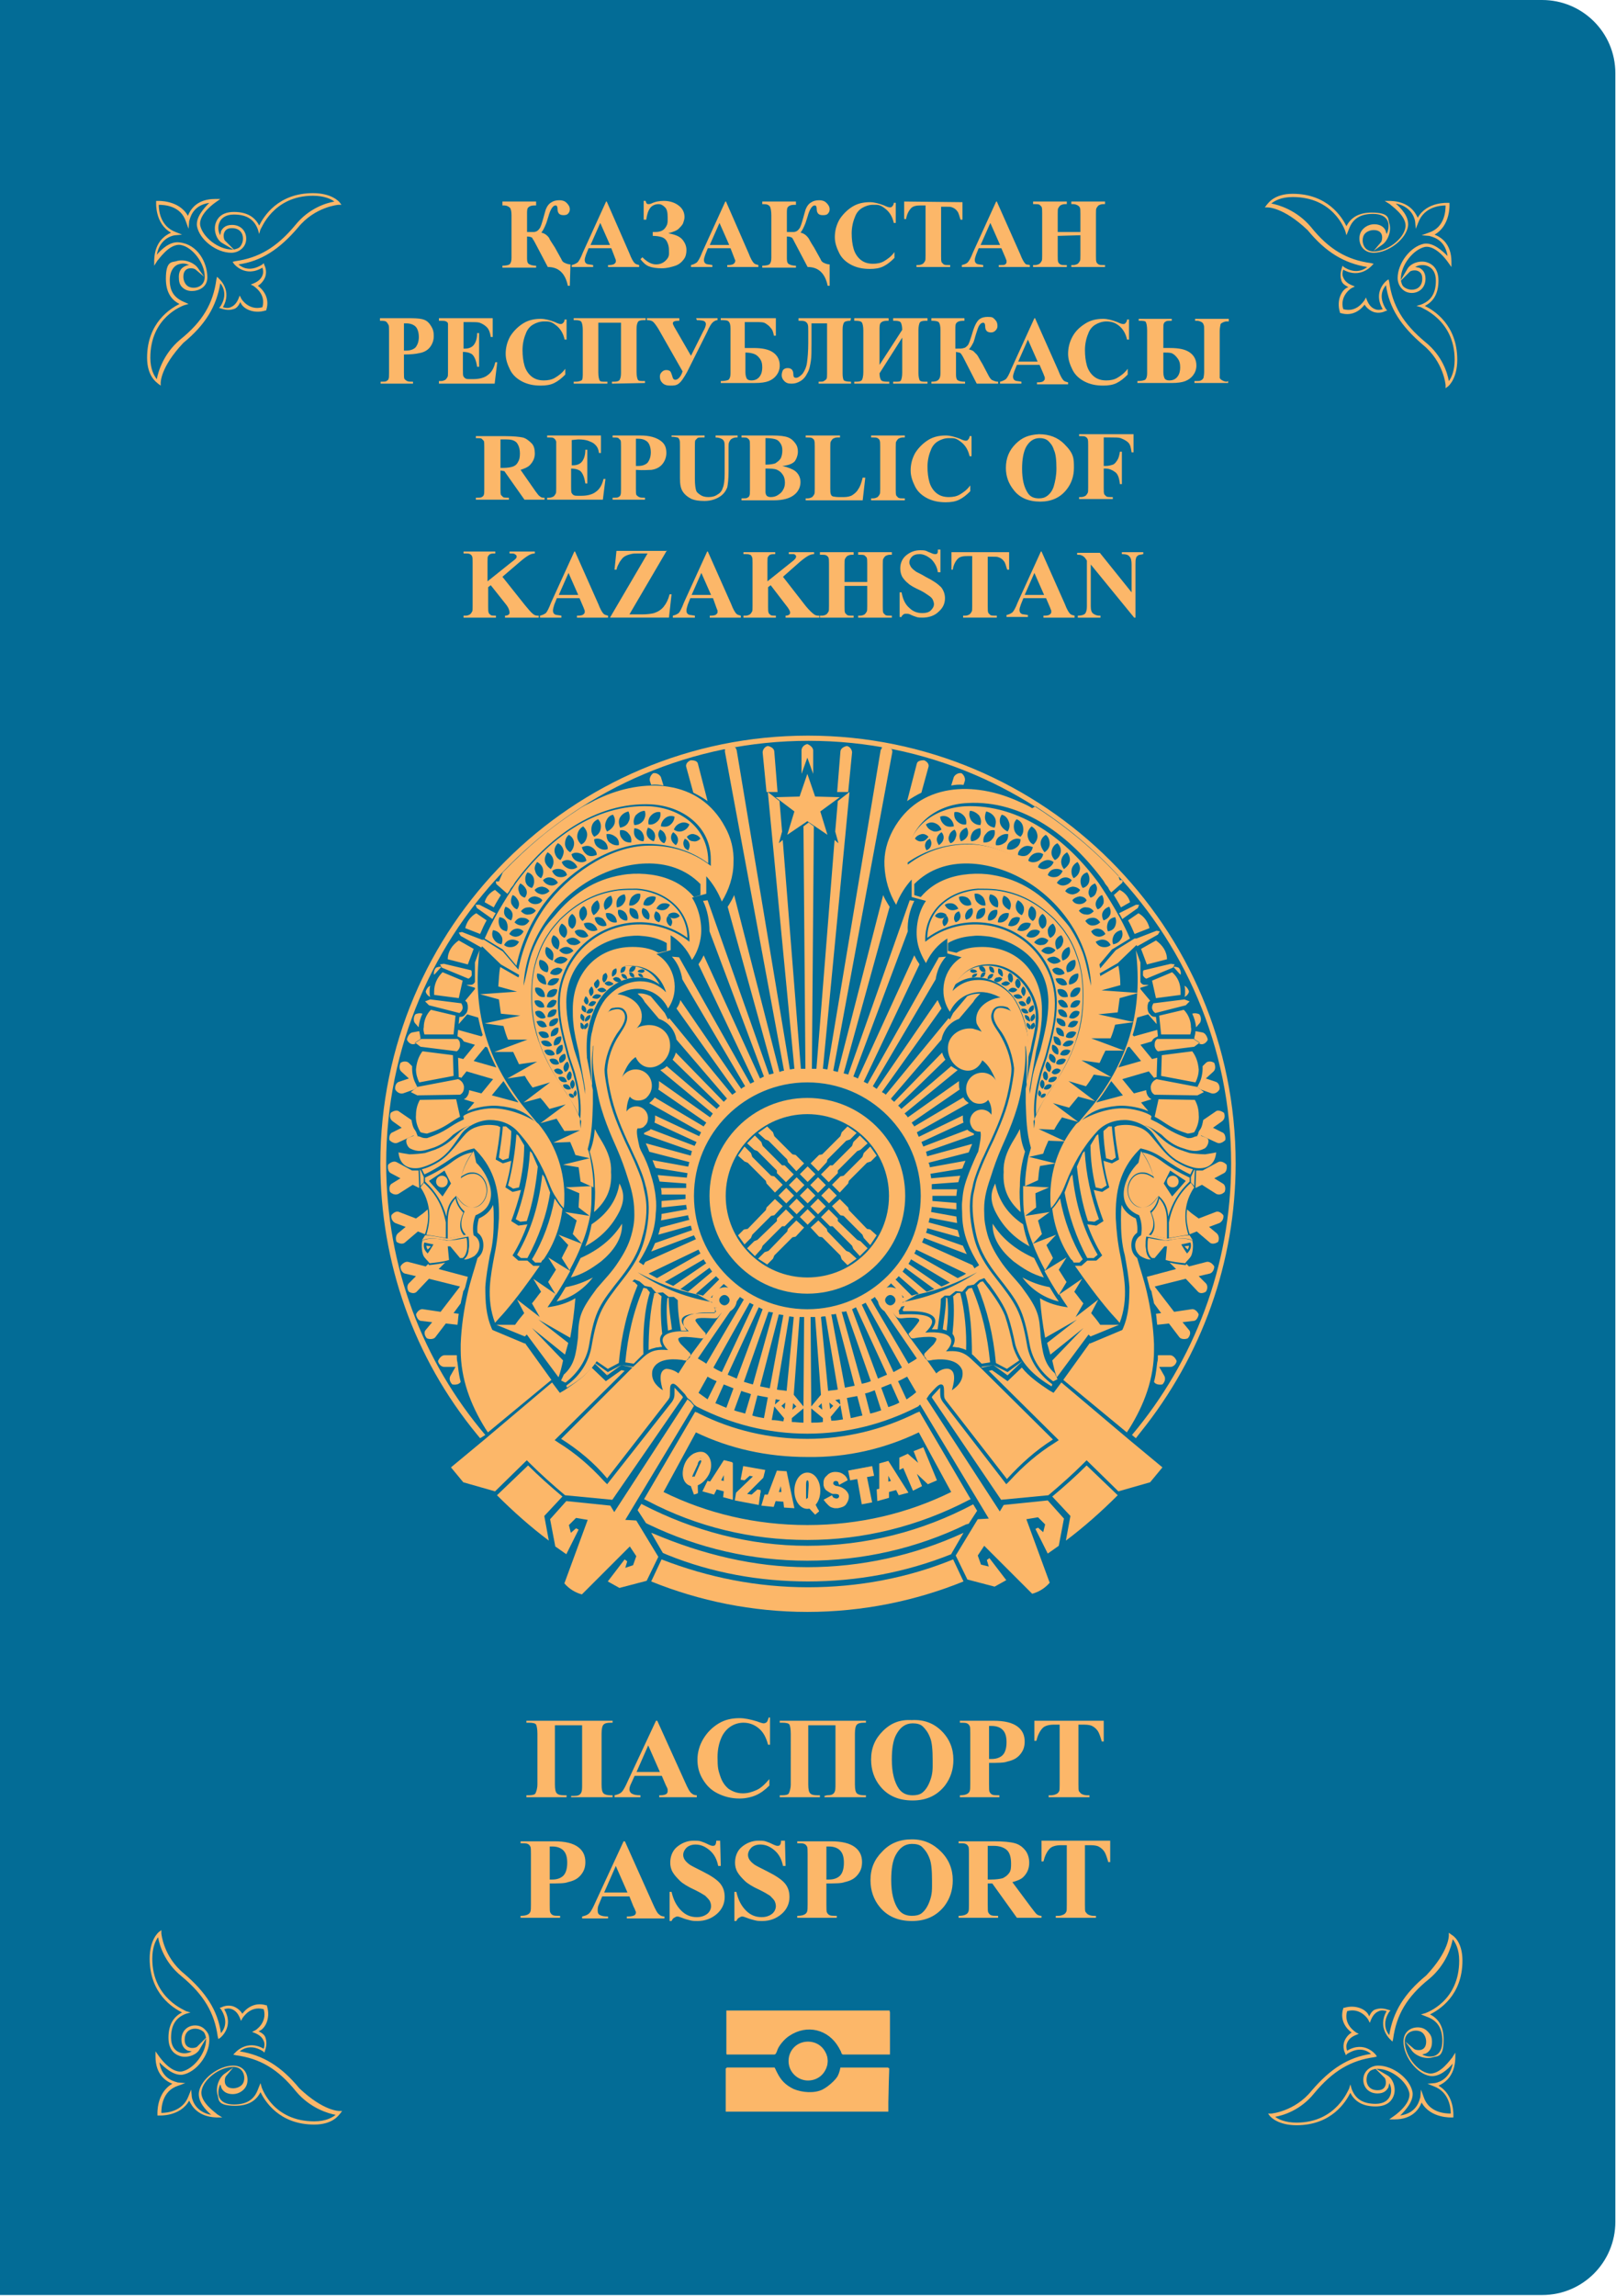 <svg xmlns="http://www.w3.org/2000/svg" xml:space="preserve" id="svg5" x="0" y="0" version="1.1" viewBox="0 0 249.4 354.2"><style>.st1,.st2{fill:#fcb769}.st2{fill-rule:evenodd;clip-rule:evenodd}</style><path id="rect10908" d="M0-.1v354.2h238c6.3 0 11.3-5.1 11.3-11.3V11.3C249.3 5 244.2 0 238 0H0z" style="fill:#036c96"/><g id="layer1"><g id="g1106" transform="translate(-29.16 -45.506)"><path id="path1110" d="M141.3 370.8v-6.3h7.4l.4.8c.6 1.2 1.3 1.9 2.5 2.5 1.4.6 3.3.7 4.5.1 1-.5 2.4-1.8 2.7-2.7l.2-.6h7.4l-.1 3.1-.1 3.1h-24.9m12-4.6c-.9-.2-1.4-.6-1.9-1.3-1.5-2.5 1.4-5.1 4-3.7 1 .5 1.5 1.3 1.5 2.3 0 1.8-1.8 3.1-3.6 2.7m-12-10.3h25.2v6.6h-7.3l-.6-1.1c-1.6-2.8-4.9-3.6-7.6-1.8-.8.5-1.7 1.6-1.9 2.3-.1.3-.2.5-.4.6h-7.4" class="st1"/><path d="M117.3 322.9v-.3h.4c.6 0 .9-.1 1.1-.4s.2-.7.2-1.4v-9.1h-4.2v9.1c0 .8.1 1.2.3 1.4s.5.3 1.1.3h.4v.3h-6.2v-.3h.4c.5 0 .9-.1 1-.3s.3-.7.3-1.4V313c0-.7-.1-1.2-.2-1.4s-.5-.3-1.1-.3h-.4v-.3h13.3v.3h-.3c-.6 0-.9.1-1.1.3s-.3.7-.3 1.4v7.8c0 .8.1 1.2.3 1.4s.6.3 1.1.3h.3v.3h-6.4zM131.3 319.5h-4.2l-.5 1.1c-.2.4-.3.7-.3 1s.2.6.5.7c.2.1.5.2 1.2.2v.3h-4v-.3c.4-.1.8-.2 1.1-.5s.6-.9 1-1.8l4.3-9.2h.2l4.3 9.5c.4.9.7 1.5 1 1.7.2.2.5.3.8.3v.3h-5.8v-.3h.2c.5 0 .7-.1.9-.2.1-.1.2-.2.2-.4v-.3c0-.1-.1-.3-.3-.7zm-.3-.6-1.8-4.1-1.8 4.1zM148 310.6v4.1h-.3c-.3-1.1-.7-1.9-1.4-2.5s-1.5-.9-2.4-.9c-.7 0-1.4.2-2 .6s-1.1 1-1.4 1.7q-.6 1.35-.6 3c0 1.65.1 2 .4 2.9s.7 1.5 1.3 2c.6.4 1.3.7 2.2.7.8 0 1.4-.2 2.1-.5s1.3-.9 2-1.7v1q-1.05 1.05-2.1 1.5c-.7.3-1.6.5-2.5.5-1.3 0-2.4-.3-3.4-.8s-1.7-1.2-2.3-2.2-.8-2-.8-3c0-1.1.3-2.2.9-3.2s1.4-1.8 2.4-2.4 2.1-.8 3.2-.8c.8 0 1.7.2 2.7.5.5.2.9.3 1 .3.2 0 .4-.1.5-.2s.2-.4.3-.7h.2zM156.4 322.6l.4-.1c.6 0 .9-.1 1.1-.4s.2-.7.2-1.4v-9h-4.2v9.1c0 .8.1 1.2.3 1.4s.5.3 1.1.3h.4v.3h-6.2v-.3h.4c.5 0 .9-.1 1-.3s.3-.7.3-1.4V313c0-.7-.1-1.2-.2-1.4s-.5-.3-1.1-.3h-.4v-.3h13.3v.3h-.3c-.6 0-.9.1-1.1.3s-.3.7-.3 1.4v7.8c0 .8.1 1.2.3 1.4s.6.3 1.1.3h.3v.3h-6.4v-.2M169.9 310.9c1.9-.1 3.4.5 4.6 1.7s1.8 2.7 1.8 4.4c0 1.5-.4 2.8-1.3 4-1.2 1.5-2.8 2.3-5 2.3-2.1 0-3.8-.7-5-2.2-.9-1.1-1.4-2.5-1.4-4.1 0-1.8.6-3.2 1.8-4.4 1.3-1.3 2.7-1.8 4.5-1.7m.1.5c-1.1 0-1.9.6-2.5 1.7-.5.9-.7 2.2-.7 3.9 0 2 .4 3.5 1.1 4.5.5.7 1.2 1 2.1 1 .6 0 1.1-.1 1.5-.4q.75-.6 1.2-1.8c.45-1.2.4-1.9.4-3.2 0-1.6-.1-2.8-.4-3.5-.3-.8-.7-1.3-1.1-1.7s-1-.5-1.6-.5M181.8 317.5v3.3c0 .6 0 1.1.1 1.2.1.2.2.3.4.4s.6.1 1.1.1v.3h-6.1v-.3c.6 0 .9-.1 1.1-.2s.3-.2.4-.4.1-.6.1-1.2V313c0-.6 0-1.1-.1-1.2-.1-.2-.2-.3-.4-.4s-.6-.1-1.1-.1v-.3h5.2c1.7 0 2.9.3 3.7.9s1.1 1.4 1.1 2.3c0 .8-.2 1.4-.7 2s-1.1.9-2 1.1c-.5.2-1.4.2-2.8.2m0-5.8v5.2h.4c.7 0 1.3-.2 1.7-.6s.6-1.1.6-2-.2-1.5-.6-1.9-1-.6-1.7-.6h-.4zM199.5 311v3.2h-.3c-.2-.7-.4-1.3-.6-1.6s-.5-.6-.9-.8c-.2-.1-.6-.2-1.2-.2h-.9v9.2c0 .6 0 1 .1 1.1s.2.3.4.4.5.2.8.2h.4v.3H191v-.3h.4c.3 0 .6-.1.8-.2s.3-.2.4-.4c.1-.1.1-.5.1-1.1v-9.2h-.9c-.8 0-1.4.2-1.7.5-.5.5-.8 1.2-1 2h-.3V311zM114 336.1v3.3c0 .6 0 1.1.1 1.2.1.2.2.3.4.4s.6.1 1.1.1v.3h-6.1v-.3c.6 0 .9-.1 1.1-.2s.3-.2.4-.4.1-.6.1-1.2v-7.7c0-.6 0-1.1-.1-1.2-.1-.2-.2-.3-.4-.4s-.6-.1-1.1-.1v-.3h5.2c1.7 0 2.9.3 3.7.9s1.1 1.4 1.1 2.3c0 .8-.2 1.4-.7 2s-1.1.9-2 1.1c-.5.2-1.4.2-2.8.2m0-5.8v5.2h.4c.7 0 1.3-.2 1.7-.6s.6-1.1.6-2-.2-1.5-.6-1.9-1-.6-1.7-.6h-.4zM126.3 338.1h-4.2l-.5 1.2c-.2.4-.2.7-.2 1s.1.6.4.7c.2.1.5.2 1.2.2v.3h-4v-.3c.4-.1.8-.2 1.1-.5s.6-.9 1-1.8l4.3-9.3h.2l4.3 9.6c.4.9.7 1.5 1 1.7.2.2.5.3.8.3v.3h-5.8v-.3h.2c.5 0 .8-.1 1-.2.1-.1.2-.2.2-.4 0-.1 0-.2-.1-.3 0-.1-.1-.3-.3-.7zm-.3-.6-1.8-4.1-1.8 4.1zM140.3 329.4l.1 4h-.4c-.2-1-.6-1.8-1.3-2.4s-1.4-.9-2.2-.9c-.6 0-1.1.2-1.4.5s-.5.7-.5 1.1c0 .3.1.5.2.7.2.3.4.5.8.8.3.2.9.5 1.9 1 1.4.7 2.3 1.3 2.8 1.9s.7 1.3.7 2.1c0 1-.4 1.9-1.2 2.6s-1.8 1.1-3 1.1c-.4 0-.7 0-1.1-.1s-.8-.2-1.3-.4c-.3-.1-.5-.2-.7-.2s-.3.1-.5.2-.3.3-.4.5h-.3v-4.5h.3c.3 1.3.8 2.2 1.5 2.9s1.5 1 2.4 1c.7 0 1.2-.2 1.6-.5s.6-.8.6-1.2c0-.3-.1-.6-.2-.8s-.4-.5-.7-.8c-.3-.2-.8-.5-1.6-.9-1.1-.5-1.9-1-2.3-1.4s-.8-.8-1.1-1.3-.4-1-.4-1.5c0-.9.3-1.8 1-2.4s1.6-1 2.6-1c.4 0 .8 0 1.1.1s.6.2 1 .4.7.3.8.3c.2 0 .3 0 .4-.1s.2-.3.2-.7h.6zM150.3 329.4l.1 4h-.4c-.2-1-.6-1.8-1.3-2.4s-1.4-.9-2.2-.9c-.6 0-1.1.2-1.4.5s-.5.7-.5 1.1c0 .3.1.5.2.7.2.3.4.5.8.8.3.2.9.5 1.9 1 1.4.7 2.3 1.3 2.8 1.9s.7 1.3.7 2.1c0 1-.4 1.9-1.2 2.6s-1.8 1.1-3 1.1c-.4 0-.7 0-1.1-.1s-.8-.2-1.3-.4c-.3-.1-.5-.2-.7-.2s-.3.1-.5.2-.3.3-.4.5h-.3v-4.5h.3c.3 1.3.8 2.2 1.5 2.9s1.5 1 2.4 1c.7 0 1.2-.2 1.6-.5s.6-.8.6-1.2c0-.3-.1-.6-.2-.8s-.4-.5-.7-.8c-.3-.2-.8-.5-1.6-.9-1.1-.5-1.9-1-2.3-1.4s-.8-.8-1.1-1.3-.4-1-.4-1.5c0-.9.3-1.8 1-2.4s1.6-1 2.6-1c.4 0 .8 0 1.1.1s.6.2 1 .4.7.3.8.3c.2 0 .3 0 .4-.1s.2-.3.2-.7h.6zM156.7 336.1v3.3c0 .6 0 1.1.1 1.2.1.2.2.3.4.4s.6.1 1.1.1v.3h-6.1v-.3c.6 0 .9-.1 1.1-.2s.3-.2.4-.4.1-.6.1-1.2v-7.7c0-.6 0-1.1-.1-1.2-.1-.2-.2-.3-.4-.4s-.6-.1-1.1-.1v-.3h5.2c1.7 0 2.9.3 3.7.9s1.1 1.4 1.1 2.3c0 .8-.2 1.4-.7 2s-1.1.9-2 1.1c-.5.2-1.5.2-2.8.2m0-5.8v5.2h.4c.7 0 1.3-.2 1.7-.6s.6-1.1.6-2-.2-1.5-.6-1.9-1-.6-1.7-.6h-.4zM169.9 329.3c1.9 0 3.3.7 4.5 1.9s1.8 2.7 1.8 4.4c0 1.5-.4 2.8-1.3 4-1.2 1.5-2.8 2.3-5 2.3-2.1 0-3.8-.7-5-2.2-.9-1.1-1.4-2.5-1.4-4.1 0-1.8.6-3.2 1.8-4.4 1.2-1.3 2.7-1.9 4.6-1.9m0 .7c-1.1 0-1.9.6-2.5 1.7-.5.9-.7 2.2-.7 3.9 0 2 .4 3.5 1.1 4.5.5.7 1.2 1 2.1 1 .6 0 1.1-.1 1.5-.4q.75-.6 1.2-1.8c.45-1.2.4-1.9.4-3.2 0-1.6-.1-2.8-.4-3.5-.3-.8-.7-1.3-1.1-1.7s-1-.5-1.6-.5M181.6 336.1v3.3c0 .6 0 1.1.1 1.2.1.2.2.3.4.4s.6.1 1.1.1v.3h-6.1v-.3c.6 0 .9-.1 1.1-.2s.3-.2.4-.4.1-.6.1-1.2v-7.7c0-.6 0-1.1-.1-1.2-.1-.2-.2-.3-.4-.4s-.6-.1-1.1-.1v-.3h5.5c1.4 0 2.5.1 3.2.3s1.2.6 1.6 1.1.6 1.2.6 1.9c0 .9-.3 1.6-.9 2.2-.4.4-1 .6-1.7.8l2.9 3.9c.4.5.6.8.8 1s.5.3.8.3v.3h-3.8l-3.8-5.3zm0-5.8v5.2h.5c.8 0 1.4-.1 1.8-.2.4-.2.7-.4 1-.8s.3-.9.3-1.5c0-.9-.2-1.6-.6-2s-1.1-.7-2.1-.7zM200.5 329.6v3.2h-.3c-.2-.7-.4-1.3-.6-1.6s-.5-.6-.9-.8c-.2-.1-.6-.2-1.2-.2h-.9v9.2c0 .6 0 1 .1 1.1s.2.3.4.4.5.2.8.2h.4v.3h-6.2v-.3h.4c.3 0 .6-.1.8-.2s.3-.2.4-.4c.1-.1.1-.5.1-1.1v-9.2h-.9c-.8 0-1.4.2-1.7.5-.5.5-.8 1.2-1 2h-.3v-3.2h10.6zM117.1 89.6h-.3c-.4-1.9-1.4-2.9-3.1-2.9l-2-3.8c-.2-.4-.4-.6-.4-.7-.1-.1-.4-.2-.8-.2v3.4c0 .5.1.8.4.9.2.1.5.2 1 .2v.3h-5.2v-.3c.6 0 .9-.1 1.1-.2.2-.2.3-.5.3-1v-6.6c0-.6-.1-.9-.2-1.1-.2-.2-.5-.4-1-.4h-.2v-.6h5.2v.6h-.2c-.5 0-.8.1-1 .3s-.2.5-.2 1v2.8h1c.4 0 .7-.2.9-.5.2-.2.4-.9.6-1.6s.3-1.1.4-1.4c.2-.5.5-.9.9-1.1q.45-.3 1.2-.3c.4 0 .8.1 1.1.4s.5.6.5 1c0 .3-.1.5-.3.7s-.5.2-.7.2c-.6 0-.9-.3-.9-1 0-.3-.1-.5-.3-.5-.4 0-.8.6-1.1 1.7-.2.6-.3 1-.4 1.2-.2.5-.5 1.1-.7 1.3.5.1.9.4 1.2.8q0 .15.9 1.5l1 1.8q.15.45.6.6c.2.1.5.2.8.2zM123.5 83.8H120l-.4 1c-.1.3-.2.6-.2.8q0 .45.3.6c.1.1.5.1 1 .2v.3h-3.3v-.3c.4-.1.6-.2.9-.4.2-.2.5-.7.8-1.5l3.6-7.9h.1l3.5 8c.3.8.6 1.3.8 1.5s.4.2.7.3v.3H123v-.3h.2c.4 0 .7-.1.8-.2s.2-.2.2-.3v-.3s-.1-.2-.2-.5zm-.2-.5-1.5-3.4-1.5 3.4zM128.5 79.6v-3.1h.3c.1.4.2.5.4.5.1 0 .3 0 .5-.1.6-.3 1.3-.4 1.9-.4 1 0 1.8.3 2.4.8s.8 1.1.8 1.7c0 .3-.1.6-.2.9s-.4.6-.7.9-.9.5-1.6.7c1.1.2 1.8.5 2.2 1s.6 1 .6 1.6c0 .5-.1 1-.4 1.4s-.7.8-1.3 1-1.3.4-2.1.4-1.5-.1-2-.3-.9-.6-1.3-1.1l.3-.3c.7.7 1.4 1.1 2.1 1.1q.9 0 1.5-.6c.6-.6.5-.9.5-1.6 0-.5-.1-.9-.3-1.3s-.5-.6-.8-.7-.8-.2-1.4-.2v-.6h.4q1.05 0 1.5-.6c.45-.6.4-.9.4-1.7 0-.7-.1-1.2-.4-1.5s-.6-.5-1-.5c-.5 0-1 .2-1.3.6s-.5 1-.6 1.8h-.4zM141.9 83.8h-3.5l-.4 1c-.1.3-.2.6-.2.8q0 .45.3.6c.1.1.5.1 1 .2v.3h-3.3v-.3c.4-.1.6-.2.9-.4.2-.2.5-.7.8-1.5l3.6-7.9h.1l3.5 8c.3.8.6 1.3.8 1.5s.4.2.7.3v.3h-4.8v-.3h.2c.4 0 .7-.1.8-.2s.2-.2.2-.3.1-.1 0-.3c0 0-.1-.2-.2-.5zm-.2-.5-1.5-3.4-1.5 3.4zM157.2 89.6h-.3c-.4-1.9-1.4-2.9-3.1-2.9l-2-3.8c-.2-.4-.3-.6-.4-.7s-.4-.2-.8-.2v3.4c0 .5.1.8.4.9.2.1.5.2 1 .2v.3h-5.2v-.3c.6 0 .9-.1 1.1-.2.2-.2.3-.5.3-1v-6.6c0-.6-.1-1.1-.2-1.3-.2-.3-.5-.4-1-.4h-.2v-.4h5.2v.5h-.2c-.5 0-.8.1-1 .3s-.2.5-.2 1v2.9h1c.4 0 .7-.2.9-.5.2-.2.4-.9.6-1.6s.3-1.1.4-1.4c.2-.5.5-.9.9-1.1q.45-.3 1.2-.3c.4 0 .8.1 1.1.4s.5.6.5 1c0 .3-.1.5-.3.7s-.5.2-.8.2c-.6 0-.9-.3-.9-1 0-.3-.1-.5-.3-.5-.4 0-.8.6-1.1 1.7-.2.6-.3 1-.4 1.2-.2.5-.5 1.1-.7 1.3.5.1.9.4 1.2.8.1.1.3.6.9 1.5l1 1.8q.15.45.6.6c.2.1.5.2.8.2zM167.4 76.5v3.4h-.3q-.3-1.35-1.2-2.1c-.9-.75-1.2-.7-2-.7-.6 0-1.2.2-1.7.5s-.9.8-1.1 1.4c-.3.7-.5 1.6-.5 2.5s.1 1.7.3 2.4.6 1.3 1.1 1.7 1.1.6 1.9.6c.6 0 1.2-.1 1.7-.4s1.1-.7 1.6-1.4v.9c-.6.6-1.1 1-1.7 1.3s-1.3.4-2.1.4c-1.1 0-2-.2-2.8-.6s-1.5-1-1.9-1.8-.7-1.6-.7-2.5.2-1.8.7-2.7c.5-.8 1.2-1.5 2-2s1.7-.7 2.7-.7c.7 0 1.4.2 2.2.5q.6.3.9.3c.3 0 .3-.1.4-.2s.2-.3.2-.5h.3zM177.7 76.7v2.7h-.3c-.2-.6-.3-1.1-.5-1.3-.2-.3-.5-.5-.8-.6-.2-.1-.5-.1-1-.1h-.7V85c0 .5 0 .8.1 1l.3.3c.2.1.4.1.7.1h.3v.3h-5.2v-.3h.3c.3 0 .5-.1.7-.2.1-.1.2-.2.3-.4.1-.1.1-.4.1-.9v-7.7h-.7c-.7 0-1.2.1-1.5.4-.4.4-.7 1-.8 1.7h-.3v-2.7zM183.7 83.8h-3.5l-.4 1c-.1.3-.2.6-.2.8q0 .45.3.6c.1.1.5.1 1 .2v.3h-3.3v-.3c.4-.1.7-.2.9-.4s.5-.7.8-1.5l3.6-7.9h.1l3.6 8.1c.3.8.6 1.3.8 1.5s.4.1.7.2v.3h-4.8v-.3h.2c.4 0 .7 0 .8-.1s.2-.2.2-.3v-.3s-.1-.2-.2-.5zm-.2-.5-1.5-3.4-1.5 3.4zM192.4 81.9V85c0 .5 0 .8.1 1s.2.2.3.3c.2.1.4.1.7.1h.3v.3h-5.2v-.3h.3c.3 0 .5-.1.7-.2.1-.1.2-.2.3-.4.1-.1.1-.4.1-.9v-6.5c0-.5 0-.8-.1-1l-.3-.3c-.2-.1-.4-.1-.7-.1h-.3v-.4h5.2v.4h-.3c-.3 0-.5.1-.7.2-.1.1-.2.2-.3.4-.1.1-.1.4-.1.9v2.8h3.5v-2.8c0-.5 0-.8-.1-1s-.2-.2-.3-.3c-.2-.1-.4-.2-.7-.2h-.3v-.4h5.2v.4h-.3c-.3 0-.5.1-.7.2-.1.1-.2.2-.3.4-.1.1-.1.4-.1.9V85c0 .5 0 .8.1 1s.2.2.3.3c.2.1.4.1.7.1h.3v.3h-5.2v-.3h.3c.3 0 .5-.1.7-.2.1-.1.2-.2.3-.4.1-.1.1-.4.1-.9v-3.1zM91.5 100.2v2.8c0 .5 0 .9.1 1s.2.2.4.3.5.1.9.1v.3h-5v-.3c.5 0 .8 0 .9-.1q.3-.15.3-.3c.1-.1.1-.5.1-1v-6.4c0-.5 0-.9-.1-1s-.1-.3-.4-.5c-.2-.1-.5-.1-.9-.1v-.4h4.3c2 0 2.7.1 3.3.8.6.8.7 1.2.7 2 0 .6-.2 1.2-.6 1.7s-1 .8-1.7.9c-.4.1-1.2.2-2.3.2m0-4.9v4.3h.4c.6 0 1.1-.2 1.4-.5.3-.4.5-.9.5-1.6s-.2-1.3-.5-1.6-.8-.5-1.4-.5h-.4zM100.7 96.3v3h.2c.6 0 1.1-.2 1.4-.6s.5-1 .5-1.8h.3v5.2h-.3c-.1-.6-.2-1-.4-1.4s-.4-.6-.7-.7c-.2-.1-.6-.2-1.1-.2v2.8c0 .5 0 .9.1 1s.1.2.3.3.3.1.6.1h.6c.9 0 1.7-.2 2.2-.6.6-.4 1-1.1 1.2-2h.3l-.4 3.3h-8.6v-.4h.3c.3 0 .5-.1.7-.2.1-.1.2-.2.3-.4.1-.1.1-.4.1-.9v-7.3c0-.2-.1-.3-.3-.4s-.4-.1-.8-.1h-.3v-.4h8.3v2.9h-.3q-.15-1.05-.6-1.5c-.3-.3-.6-.5-1.1-.7-.3-.1-.8-.1-1.5-.1h-1zM116.6 94.5v3.4h-.3q-.3-1.35-1.2-2.1c-.9-.75-1.2-.7-2-.7-.6 0-1.2.2-1.7.5s-.9.8-1.1 1.4c-.3.7-.5 1.6-.5 2.5s.1 1.7.3 2.4.6 1.3 1.1 1.7 1.1.6 1.9.6c.6 0 1.2-.1 1.7-.4s1.1-.7 1.6-1.4v.9c-.6.6-1.1 1-1.7 1.3s-1.3.4-2.1.4c-1.1 0-2-.2-2.8-.6s-1.5-1-1.9-1.8-.7-1.6-.7-2.5.2-1.8.7-2.7c.5-.8 1.2-1.5 2-2s1.7-.7 2.7-.7c.7 0 1.4.2 2.2.5q.6.3.9.3c.2 0 .3-.1.4-.2s.2-.3.2-.5h.3zM123.6 104.7v-.3h.3q.75 0 .9-.3c.15-.3.2-.6.2-1.1v-7.7h-3.5v7.7c0 .6.1 1 .2 1.2s.4.2.9.2h.3v.3h-5.2v-.3h.3c.4 0 .7-.1.9-.2s.2-.6.2-1.2v-6.6c0-.6-.1-1-.2-1.2s-.4-.3-.9-.3h-.3v-.3h11.1v.3h-.3q-.75 0-.9.3c-.15.3-.2.6-.2 1.1v6.6c0 .6.1 1 .2 1.2s.5.2.9.2h.2v.3zM136.6 94.6h3.3v.3c-.3 0-.6.2-.8.4s-.5.7-.8 1.4l-3.1 6.2c-.5.9-.9 1.5-1.3 1.8s-.8.3-1.3.3-.9-.1-1.2-.4-.4-.6-.4-1c0-.3.1-.5.3-.7s.4-.3.7-.3.5.1.6.2.2.4.3.7c.1.4.2.6.5.6s.7-.3 1-1l.1-.3-3.7-6.5c-.3-.5-.6-.9-.8-1.1s-.5-.3-1-.3v-.3h5v.4h-.1c-.6 0-.9.1-.9.4 0 .1.1.3.2.5l2.6 4.5 1.9-3.8c.3-.5.4-.9.4-1.1s-.1-.3-.2-.4-.5-.2-1.2-.2zM140.3 94.6h8.6v2.7h-.3c-.1-.5-.2-.9-.5-1.2-.2-.3-.5-.5-.8-.7s-.8-.2-1.4-.2h-1.8v4h1.3c1.4 0 2.4.2 3.1.7s1 1.2 1 2c0 .6-.2 1.1-.5 1.5s-.7.7-1.2.9q-.75.3-2.1.3h-5.3v-.3c.6 0 1-.1 1.2-.2.2-.2.3-.5.3-1v-6.9c0-.6-.1-.9-.3-1.1s-.6-.2-1.2-.2v-.3zm3.9 5.3v3c0 .5.1.8.2 1s.4.3.7.3c.6 0 1-.2 1.3-.6s.4-.9.4-1.4c0-.6-.1-1-.4-1.4s-.6-.6-.9-.7-.7-.2-1.3-.2M160.4 95c-.5 0-.9.1-1 .3s-.2.5-.2 1v6.9c0 .5.1.9.2 1s.5.2 1.1.2v.3h-5v-.3c.4 0 .7 0 .8-.1.2-.1.3-.2.4-.3.1-.2.1-.4.1-.8v-7.8h-2.4v3c0 1.2 0 2.2-.1 2.8s-.2 1.3-.5 1.8c-.3.6-.6 1-1.1 1.3s-.9.4-1.4.4-.8-.1-1.1-.4-.4-.6-.4-.9.1-.6.2-.8c.2-.2.4-.3.7-.3.6 0 .9.3.9 1 0 .3.1.5.4.5s.6-.2 1-.6c.3-.4.6-1 .7-1.7s.2-1.8.2-3.1v-1.8c0-.5 0-.9-.1-1.1s-.2-.3-.4-.4-.5-.1-1-.1v-.4h8.1zM168.4 96.4c0-.5-.1-.9-.2-1.1q-.15-.3-.9-.3h-.3v-.4h5.3v.4h-.3q-.75 0-.9.3c-.1.2-.2.6-.2 1.2v6.5c0 .6.1 1 .2 1.2.2.2.5.2.9.2h.3v.3H167v-.3h.3c.5 0 .8 0 .9-.2s.2-.6.2-1.2v-5.4l-3.5 5.5c0 .5.1.8.2 1s.4.3 1 .3h.3v.3H161v-.3h.3q.75 0 .9-.3c.1-.2.2-.6.2-1.2v-6.4c0-.6-.1-1-.2-1.2s-.4-.3-1-.3h-.2v-.4h5.3v.4h-.3q-.6 0-.9.3c-.2.2-.2.6-.2 1.1v5.4zM172.8 94.6h5.2v.4h-.2c-.5 0-.8.1-1 .3s-.2.5-.2 1v3c.7 0 1.1 0 1.3-.1.2 0 .4-.2.6-.4s.4-.9.6-1.5c.2-.7.4-1.3.6-1.7s.4-.7.7-.9q.45-.3 1.2-.3c.75 0 .8.1 1.1.4s.4.6.4 1c0 .3-.1.5-.3.7s-.4.3-.7.3c-.6 0-.9-.3-.9-1 0-.3-.1-.5-.3-.5s-.4.1-.6.4-.3.7-.5 1.3-.3 1.2-.5 1.5q-.3.6-.6.9c.3.1.6.2.7.3l.5.5c.2.2.4.7.9 1.5l1 1.9c.2.3.3.5.6.6.2.1.5.2.8.2v.3h-3.3l-2-3.9c-.2-.4-.4-.7-.5-.8s-.3-.1-.7-.2v3.5q0 .75.3.9c.3.15.6.2 1.1.2v.3h-5.2v-.3c.6 0 .9-.1 1.1-.3s.3-.5.3-1v-6.7c0-.6-.1-.9-.2-1.1s-.5-.3-1-.3h-.2v-.4zM189.6 101.8h-3.5l-.4 1c-.1.3-.2.6-.2.8q0 .45.3.6c.1.1.5.1 1 .2v.3h-3.3v-.3c.4-.1.6-.2.9-.4.2-.2.5-.7.8-1.5l3.6-7.9h.1l3.6 8.1c.3.8.6 1.3.8 1.5s.4.2.7.3v.3h-4.8v-.3h.2c.4 0 .7-.1.8-.2s.2-.2.2-.3v-.3s-.1-.2-.2-.5zm-.3-.5-1.5-3.4-1.5 3.4zM203.4 94.5v3.4h-.3q-.3-1.35-1.2-2.1c-.6-.5-1.2-.7-2-.7-.6 0-1.2.2-1.7.5s-.9.8-1.1 1.4c-.3.7-.5 1.6-.5 2.5s.1 1.7.3 2.4.6 1.3 1.1 1.7 1.1.6 1.9.6c.6 0 1.2-.1 1.7-.4s1.1-.7 1.6-1.4v.9c-.6.6-1.1 1-1.7 1.3s-1.3.4-2.1.4c-1.1 0-2-.2-2.8-.6s-1.5-1-1.9-1.8-.7-1.6-.7-2.5.2-1.8.7-2.7 1.2-1.5 2-2 1.7-.7 2.7-.7c.7 0 1.4.2 2.2.5q.6.3.9.3c.3 0 .3-.1.4-.2s.2-.3.2-.5h.3zM208.4 99.2h1.3c1.4 0 2.4.2 3.1.7s1 1.2 1 2c0 .6-.2 1.1-.5 1.5s-.7.7-1.2.9q-.75.3-2.1.3h-5.3v-.3c.6 0 1-.1 1.2-.2.2-.2.3-.5.3-1v-6.6c0-.7-.1-1.1-.2-1.3s-.5-.2-1.1-.2v-.3h5.1v.3c-.5 0-.8 0-.9.1q-.3.15-.3.3c-.1.1-.1.4-.1.9v2.9zm.3.7v3c0 .5.1.8.2 1s.4.3.7.3c.6 0 1-.2 1.3-.6s.4-.9.4-1.4c0-.6-.1-1-.4-1.4s-.5-.6-.9-.8c-.4-.1-.7-.1-1.3-.1m10 4.4v.3h-5.2v-.3h.3c.3 0 .5 0 .7-.1s.3-.2.4-.4c0-.1.1-.4.1-.9v-6.4c0-.5 0-.8-.1-.9 0-.1-.1-.3-.3-.4s-.4-.2-.7-.2h-.3v-.3h5.2v.4h-.3c-.3 0-.5.1-.7.2s-.3.2-.3.4c0 .1-.1.4-.1.9v7.2c0 .1.2.3.4.4s.4.2.7.2zM106.4 118.1v2.8c0 .5 0 .9.1 1l.3.3c.1.1.5.1.9.1v.3h-5.1v-.3c.5 0 .8 0 .9-.1q.3-.15.3-.3c.1-.1.1-.5.1-1v-6.4c0-.5 0-.9-.1-1l-.3-.3c-.1-.1-.5-.1-.9-.1v-.3h4.6c1.2 0 2.1.1 2.6.2s1 .5 1.4.9.5 1 .5 1.6c0 .7-.3 1.3-.8 1.8-.3.3-.8.5-1.4.7l2.3 3.3c.3.4.5.7.7.8.2.2.4.2.7.2v.3h-3.1l-3.1-4.4zm0-4.8v4.4h.4c.7 0 1.2-.1 1.5-.2s.6-.3.8-.7c.2-.3.3-.7.3-1.3 0-.8-.2-1.3-.5-1.7-.4-.4-.9-.5-1.7-.5zM117.4 113.4v3.9h.2c.6 0 1.1-.2 1.4-.6s.5-1 .5-1.8h.3v5.2h-.3c-.1-.6-.2-1-.4-1.4s-.4-.6-.7-.7c-.2-.1-.6-.2-1.1-.2v2.8c0 .5 0 .9.1 1s.1.2.3.3.3.1.6.1h.6c.9 0 1.7-.2 2.2-.6.6-.4 1-1.1 1.2-2h.3l-.4 3.2h-8.6v-.3h.3c.3 0 .5-.1.7-.2.1-.1.2-.2.3-.4.1-.1.1-.4.1-.9v-7.1c0-.2-.2-.5-.4-.6s-.3-.1-.7-.1h-.3v-.3h8.3v2.7h-.3c-.1-.7-.3-1-.6-1.3s-.6-.4-1.1-.6c-.3-.1-.8-.2-1.5-.2zM127.3 118v2.9c0 .5 0 .9.1 1s.2.2.4.3.5.1.9.1v.3h-5v-.3c.5 0 .8 0 .9-.1q.3-.15.3-.3c.1-.1.1-.5.1-1v-6.5c0-.5 0-.9-.1-1l-.3-.3c-.1-.1-.5-.1-.9-.1v-.3h4.3c1.4 0 2.4.3 3.1.8s.9 1.1.9 1.9c0 .6-.2 1.2-.6 1.7s-1 .8-1.7.9c-.5 0-1.2.1-2.4 0m0-4.9v4.3h.4c.6 0 1.1-.2 1.4-.5.3-.4.5-.9.5-1.6s-.2-1.3-.5-1.6-.8-.5-1.4-.5h-.4zM132.8 112.7h5.1v.3h-.3c-.4 0-.7 0-.8.1l-.3.3c-.1.1-.1.5-.1 1.1v4.9c0 .9.1 1.5.2 1.8s.4.5.7.7.7.3 1.2.3 1-.1 1.4-.4c.4-.2.7-.6.8-1 .2-.4.3-1.2.3-2.2v-4c0-.4 0-.8-.1-1s-.2-.3-.4-.4-.5-.2-.9-.2v-.3h3.4v.3h-.2c-.3 0-.5.1-.7.2s-.3.3-.4.5-.1.4-.1.8v3.7c0 1.2-.1 2-.2 2.5-.2.5-.5 1-1.1 1.4s-1.4.7-2.4.7c-.9 0-1.5-.1-2-.3-.6-.3-1.1-.7-1.4-1.2s-.4-1.1-.4-2v-4.9c0-.6 0-.9-.1-1.1q-.15-.3-.3-.3c-.1 0-.4-.1-.9-.1zM149.9 117.4c.9.2 1.6.5 2 .8.5.4.8 1 .8 1.7s-.3 1.4-.9 1.9c-.7.6-1.8.9-3.2.9h-5v-.3c.5 0 .8 0 .9-.1q.3-.15.3-.3c.1-.1.1-.5.1-1v-6.6c0-.5 0-.9-.1-1-.1-.2-.2-.2-.3-.3s-.5-.1-.9-.1v-.3h4.8q1.65 0 2.4.3c.5.2.8.5 1.1.9s.4.8.4 1.3-.2 1.1-.5 1.5c-.4.4-1 .6-1.9.7m-2.6.4v3.6c0 .3.1.5.2.6s.3.2.6.2c.4 0 .8-.1 1.1-.3s.6-.4.8-.8c.2-.3.3-.7.3-1.1q0-.75-.3-1.2c-.3-.45-.5-.6-.9-.8s-1.1-.2-1.8-.2m0-.6c.7 0 1.2-.1 1.5-.2.3-.2.6-.4.8-.7s.3-.8.3-1.3-.1-.8-.3-1.1-.4-.5-.7-.6-.8-.2-1.6-.2zM162.7 119.2l-.4 3.5h-8.8v-.3h.3c.3 0 .5-.1.7-.2.1-.1.2-.2.3-.4.1-.1.1-.4.1-.9v-6.5c0-.5 0-.8-.1-1s-.2-.2-.3-.3c-.2-.1-.4-.1-.7-.1h-.3v-.3h5.3v.3h-.4c-.3 0-.5.1-.7.2-.1.1-.2.2-.3.4-.1.1-.1.4-.1.9v6.3c0 .5 0 .8.1 1s.1.2.3.3c.1 0 .4.1.9.1h.8c.5 0 1-.1 1.3-.3s.7-.5.9-.9c.3-.4.5-1 .7-1.8zM168.8 122.4v.3h-5.2v-.3h.3c.3 0 .5-.1.7-.2.1-.1.2-.2.3-.4.1-.1.1-.4.1-.9v-6.5c0-.5 0-.8-.1-1s-.2-.2-.3-.3c-.2-.1-.4-.1-.7-.1h-.3v-.3h5.2v.3h-.3c-.3 0-.5.1-.7.2-.1.1-.2.2-.3.4-.1.1-.1.4-.1.9v6.5c0 .5 0 .8.1 1l.3.3c.2.1.4.1.7.1zM179.1 112.5v3.4h-.3q-.3-1.35-1.2-2.1c-.9-.75-1.2-.7-2-.7-.6 0-1.2.2-1.7.5s-.9.8-1.1 1.4c-.3.7-.5 1.6-.5 2.5s.1 1.7.3 2.4.6 1.3 1.1 1.7 1.1.6 1.9.6c.6 0 1.2-.1 1.7-.4s1.1-.7 1.6-1.4v.9c-.6.6-1.1 1-1.7 1.3s-1.3.4-2.1.4c-1.1 0-2-.2-2.8-.6s-1.5-1-1.9-1.8-.7-1.6-.7-2.5.2-1.8.7-2.7c.5-.8 1.2-1.5 2-2s1.7-.7 2.7-.7c.7 0 1.4.2 2.2.5q.6.3.9.3c.3 0 .3-.1.4-.2s.2-.3.2-.5h.3zM189.5 112.5q2.4 0 3.9 1.5c1.5 1.5 1.5 2.2 1.5 3.7 0 1.3-.4 2.4-1.1 3.3-1 1.3-2.4 1.9-4.1 1.9-1.8 0-3.2-.6-4.1-1.8-.8-1-1.2-2.1-1.2-3.4 0-1.5.5-2.7 1.5-3.7s2-1.4 3.6-1.5m.1.6c-.9 0-1.6.5-2.1 1.4q-.6 1.2-.6 3.3c0 1.7.3 2.9.9 3.8.4.6 1 .8 1.7.8.5 0 .9-.1 1.3-.4s.8-.8 1-1.5.4-1.6.4-2.7c0-1.3-.1-2.3-.4-2.9-.2-.7-.6-1.1-.9-1.4-.4-.3-.8-.4-1.3-.4M199.5 113.3v4.1h.3c.4 0 .8-.1 1.1-.2s.5-.4.7-.7.3-.7.4-1.3h.3v5h-.3c-.1-.9-.3-1.6-.8-1.9-.4-.3-.9-.5-1.4-.5h-.3v3c0 .5 0 .8.1 1l.3.3c.2.1.4.1.7.1h.3v.3h-5.2v-.3h.3c.3 0 .5-.1.7-.2.1-.1.2-.2.3-.4.1-.1.1-.4.1-.9v-6.5c0-.5 0-.8-.1-1s-.2-.2-.3-.3c-.2-.1-.4-.1-.7-.1h-.3v-.3h8.4v2.8h-.3c-.1-.7-.2-1.2-.5-1.5s-.7-.5-1.2-.7c-.3-.1-.8-.1-1.6-.1h-1zM106.7 134.5l3.5 4.4c.5.6.9 1.1 1.3 1.4.3.2.5.2.8.2v.3h-5.2v-.3c.3 0 .5-.1.6-.2s.1-.2.1-.3c0-.2-.1-.7-.6-1.3l-2.3-2.9-.4.3v3c0 .5 0 .8.1 1s.2.2.3.3.4.1.8.1v.3h-5v-.3h.3c.3 0 .5-.1.7-.2.1-.1.2-.2.3-.4.1-.1.1-.4.1-.9v-6.7c0-.5 0-.8-.1-1s-.2-.2-.3-.3c-.2-.1-.4-.1-.7-.1h-.3v-.3h4.9v.3c-.3 0-.6 0-.8.1s-.2.2-.3.3-.1.4-.1.9v3l3.5-2.8c.5-.4 1-.7 1-1 0-.2-.1-.3-.3-.4-.1-.1-.4-.1-.8-.1v-.3h3.9v.3c-.3 0-.6.1-.8.2s-.7.4-1.4 1zM118.6 137.8h-3.5l-.4 1c-.1.3-.2.7-.2.9q0 .45.3.6c.1.1.5.1 1 .2v.3h-3.3v-.3c.4-.1.6-.2.9-.4.2-.2.5-.8.8-1.6l3.6-7.9h.1l3.6 8.1c.3.8.6 1.3.8 1.5s.4.2.7.3v.3h-4.8v-.3h.2c.4 0 .7-.1.8-.2s.2-.2.2-.3v-.3s-.1-.2-.2-.5zm-.2-.5-1.5-3.4-1.5 3.4zM132.1 130.4l-5.8 9.9h1.9c.9 0 1.5-.1 1.9-.2.6-.2 1.1-.5 1.5-1s.7-1.1.9-1.9h.3l-.4 3.6h-9.1l5.8-9.9h-1.5c-.5 0-.7 0-1.1.1s-.7.2-1 .4-.4.4-.7.8c-.2.4-.4.7-.5 1.2h-.3l.3-2.9h7.8zM139.2 137.8h-3.5l-.4 1c-.1.3-.2.7-.2.9q0 .45.3.6c.1.1.5.1 1 .2v.3H133v-.3c.4-.1.6-.2.9-.4.2-.2.5-.8.8-1.6l3.6-7.9h.1l3.6 8.1c.3.8.6 1.3.8 1.5s.4.2.7.3v.3h-4.8v-.3h.2c.4 0 .7-.1.8-.2s.2-.2.2-.3v-.3s-.1-.2-.2-.5zm-.3-.5-1.5-3.4-1.5 3.4zM150 134.5l3.5 4.5c.5.6.9 1 1.3 1.3.3.2.5.2.8.2v.3h-5.2v-.3c.3 0 .5-.1.6-.2s.1-.2.1-.3c0-.2-.2-.6-.7-1.2l-2.3-3-.4.3v3c0 .5 0 .8.1 1s.2.2.3.3.4.1.8.1v.3h-5v-.3h.3c.3 0 .5-.1.7-.2.1-.1.2-.2.3-.4.1-.1.1-.4.1-.9v-6.6c0-.5 0-.8-.1-1s-.2-.3-.3-.3c-.2-.1-.4-.1-.7-.1h-.3v-.3h4.9v.3c-.3 0-.6 0-.8.1s-.2.2-.3.3-.1.4-.1.9v2.9l3.5-2.8c.5-.4.8-.6.9-.9.1-.2-.1-.5-.4-.5h-.7v-.3h3.9v.3c-.3 0-.6.1-.8.2s-.7.4-1.4 1zM159.5 135.9v3.2c0 .5 0 .8.1 1l.3.3c.2.1.4.1.7.1h.3v.3h-5.2v-.3h.3c.3 0 .5-.1.7-.2.1-.1.2-.2.3-.4.1-.1.1-.4.1-.9v-6.5c0-.5 0-.8-.1-1s-.2-.2-.3-.3c-.2-.1-.4-.1-.7-.1h-.3v-.4h5.2v.4h-.3c-.3 0-.5.1-.7.2-.1.1-.2.2-.3.4-.1.1-.1.4-.1.9v2.7h3.5v-2.8c0-.5 0-.8-.1-1l-.3-.3c-.2-.1-.4-.1-.7-.1h-.3v-.4h5.2v.4h-.3c-.3 0-.5.1-.7.2-.1.1-.2.2-.3.4-.1.1-.1.4-.1.9v6.5c0 .5 0 .8.1 1l.3.3c.2.1.4.1.7.1h.3v.3h-5.2v-.3h.3c.3 0 .5-.1.7-.2.1-.1.2-.2.3-.4.1-.1.1-.4.1-.9v-3.1zM174.3 130.3v3.5h-.4c-.1-.8-.5-1.5-1-2-.6-.5-1.2-.8-1.8-.8-.5 0-.9.1-1.2.4s-.4.6-.4.9c0 .2.1.4.2.6s.4.5.7.7c.2.2.8.4 1.6.9 1.2.6 1.9 1.1 2.4 1.6.4.5.6 1.1.6 1.7 0 .8-.3 1.5-1 2.1-.6.6-1.5.9-2.5.9-.3 0-.6 0-.9-.1s-.6-.2-1-.4c-.2-.1-.4-.1-.6-.1-.1 0-.3 0-.4.1s-.3.2-.3.4h-.3v-3.8h.3q.3 1.65 1.2 2.4c.6.6 1.3.8 2 .8.5 0 1-.1 1.3-.4s.5-.6.5-1c0-.2-.1-.5-.2-.7q-.15-.3-.6-.6c-.3-.2-.7-.5-1.3-.8-.9-.4-1.6-.8-1.9-1.1-.4-.3-.7-.7-.9-1-.2-.4-.3-.8-.3-1.3 0-.8.3-1.5.9-2s1.3-.8 2.2-.8c.3 0 .6 0 .9.1.2.1.4.2.7.3.4.2.6.2.7.2s.2 0 .3-.1.1-.3.1-.6h.4M184.9 130.7v2.7h-.3c-.2-.6-.3-1.1-.5-1.3-.2-.3-.5-.5-.8-.6-.2-.1-.5-.1-1-.1h-.7v7.7c0 .5 0 .8.1 1l.3.3c.2.1.4.1.7.1h.3v.3h-5.2v-.3h.3c.3 0 .5-.1.7-.2.1-.1.2-.2.3-.4.1-.1.1-.4.1-.9v-7.7h-.7c-.7 0-1.2.1-1.5.4-.4.4-.7 1-.8 1.7h-.2v-2.7zM190.6 137.8h-3.5l-.4 1c-.1.3-.2.6-.2.8q0 .45.3.6c.1.1.5.1 1 .2v.3h-3.3v-.3c.4-.1.6-.2.9-.4.2-.2.5-.7.8-1.5l3.6-7.9h.1l3.6 8.1c.3.8.6 1.3.8 1.5s.4.2.7.3v.3h-4.8v-.3h.2c.4 0 .7-.1.8-.2s.2-.2.2-.3v-.3s-.1-.2-.2-.5zm-.3-.5-1.5-3.4-1.5 3.4zM203.8 136.9v-4.3q0-.9-.3-1.2c-.2-.3-.6-.4-1.2-.4v-.3h3.3v.3c-.4.1-.7.1-.8.2s-.3.2-.3.4c-.1.2-.1.5-.1 1v8.2h-.2l-6.7-8.2v6.4c0 .6.1 1 .4 1.2s.6.3.9.3h.2v.3h-3.5v-.3c.5 0 .9-.1 1.1-.3s.3-.6.3-1.1V132l-.2-.3c-.2-.3-.4-.4-.6-.5s-.4-.1-.7-.1v-.3h3.5" class="st1"/></g></g><path d="M113 115.7h-.9c-.2 0-.4-.2-.4-.4s.2-.4.4-.4h.9c.2 0 .4.2.4.4 0 .3-.2.4-.4.4M137.2 115.7h-.7c-.2 0-.4-.2-.4-.4s.2-.4.4-.4h.7c.2 0 .4.2.4.4s-.2.4-.4.4" class="st1"/><path d="M142.1 184.5c0-9.6-7.8-17.5-17.5-17.5-9.6 0-17.5 7.8-17.5 17.5 0 9.6 7.8 17.5 17.5 17.5s17.5-7.9 17.5-17.5m-23.8-62.3-.6-6.1c0-.4.3-.9.8-1 .5.1 1 .4 1 .9l.5 6.2zm-6.5 77.6c-.4 0-.8.4-.8.8s.4.8.8.8.8-.4.8-.8-.4-.8-.8-.8m10.6 16.7-.1 1 .6-.5zm-1.3.9.1-1-.6.5zm-1.4-1.5-.1.8.8-.7c-.3 0-.5-.1-.7-.1M82.1 147q.75-1.95 1.8-3.6c.5-.8 1.1-1.4 1.7-2.1 2.7-3.3 6.1-5.6 10.4-6.3 2.2-.4 5-.2 7.1.6 1.6.6 2.9 1.5 4 2.8l1-.3v-1.7c-4.6-4.7-12-3.6-17.2-.5-5.7 3.4-9.8 9.5-10.1 16.2.5-1.8.7-3.4 1.3-5.1m-16.5 7.5.8-.3 4.8.6c.1.2.2.4.2.6v.2c-.1.3-.2.5-.5.7l-4.7-1.2zm2.3-5.7.3.5 4.1 1.7c.2-.1.4-.3.5-.5v-.4c0-.2 0-.3-.1-.4l-4.2-1zm-3.8 12.1.9-.6h5.6c.3.2.4.5.4.9v.1c0 .3-.2.7-.5.9l-5.6-.7zm6.6 5.6c.5.2.8.6.9 1.1v.2c0 .5-.2.9-.6 1.1l-6.6.1-1-.5 1-.8zm2.8-25.6 1.6 1.1c-.4.7-.7 1.4-1 2.1l-2.3-.9c.2-.9.8-1.8 1.7-2.3m-2.7 4.2 2.3 1.3-.9 2.4-3.1-.8c0-1.2.7-2.2 1.7-2.9m-2.5 4.9 3.1 1.3-.6 2.7-3.8-.5v-.5c0-1.2.5-2.2 1.3-3m-1.8 5.8 3.8.9-.3 2.9h-4.5c-.1-.4-.2-.7-.1-1.1 0-1 .4-2 1.1-2.7m-1.3 6.4 4.7.6.1 3.2-5.3 1c-.3-.6-.5-1.3-.5-2 .1-1.1.4-2 1-2.8m24.6 29.7c-.5 1.4-1.2 2.8-1.9 4.1l-1.2-1.9c.3-.7.7-1.3 1-2l-1.5-1.6zl-1.4-1.5.6-2.1-1.8-1.3 3.8.6-1.7-1.3c0-.7.1-1.4.1-2.2l-2.1-.9 4-.2c0 1.3 0 2.6-.1 3.7 0 .3-.1.5-.1.8-.3 1.5-.7 3-1.3 4.4m-4 4-1.2-1.9 3.4 2.1c-.7 1.3-1.4 2.5-2.2 3.7l-1.2-2c.4-.6.8-1.3 1.2-1.9m1.9 11.3-.5 1.8-5.1-4.1 4.8 5c-.2.9-.4 1.8-.7 2.6l-4.9-6.6-.1.1-.2.2-4.4-1.8h2.9c.4-.6.9-1.2 1.4-1.8l-1.1-2.1 3.5 2.7-1.2-2.1c.5-.6.9-1.2 1.4-1.8l-1.2-2 3.5 2.4c-.4.7-.9 1.4-1.3 2 1.5-.2 3-.6 4.3-1.4-.2 2.3-.4 3.9-.8 6.1l-4.9-2.8zm2.6-38.4v-.8c-.3-1.9-.7-3.9-1-5.8-.3-1.2-.7-3-.8-4.2-.1-.8-.1-1.6-.1-2.3 0-5.4 3.6-9.6 9.2-9.6 1.4 0 2.8.2 4 .9l1.3-.3v-1.2c-1.2-.7-2.5-1-3.9-1.1-.8-.1-1.6 0-2.5.1-5.2.9-9.1 4.7-9.1 10.1 0 2.6.6 4.9 1.2 7.3.4 1.3.9 2.6 1.2 4 .2 1 .4 2 .5 2.9m-.7 5.3-.1-1 .1-1.1c.1-2-.2-3.9-.7-5.8-.3-1.4-.9-2.6-1.2-3.9-.7-2.6-1.3-4.8-1.3-7.5 0-2.1.5-3.9 1.4-5.6 3.7-7 12.7-8.6 18.6-3.9.2-4.7-3.5-7.9-8.1-8.2-.9 0-1.9 0-2.8.1-4 .5-6.7 2.3-9.1 4.6-.6.7-1.2 1.3-1.7 2.1-.7 1-1.3 2.2-1.7 3.4-.8 2.1-1 4.2-1 6.4 0 2.8.4 5.1 1.3 7.4.7 2 1.7 3.9 2.9 5.7.5.9 1.1 1.7 1.7 2.6.7 1.1 1.3 2.4 1.8 3.6zm20.3 26.9v-.1c-4.5-.8-8.2-2.4-11.5-4.6 3.2 1.7 5.8 2.7 9.1 3.4h.1zm0-.8c0-.1.1-.3.1-.4l-.3.4zm6.4 1.1-4.9 10.4c-.4-.2-.9-.4-1.3-.7l5.6-10zm-2.1-1.2.6.4-5.8 9.9c-.4-.3-.8-.5-1.3-.8l5-7.3c.5-.3.9-.8 1-1.5zm-2.5-2c.2.2.5.4.7.6-.2-.1-.4-.1-.5-.1-.3 0-.6.1-.9.2zm-1.2-1.2.5.5-2.5 2.5c-.4-.1-.8-.2-1.1-.3zm-1-1.3c.1.2.3.4.4.6l-3.7 3.1c-.4-.1-.8-.3-1.2-.4zm-.9-1.3c.1.2.2.4.4.6l-5.1 3.5c-.4-.2-.9-.4-1.3-.6zm-.8-1.5.3.6-6.7 3.8c-.4-.2-.9-.5-1.3-.7zm23.1-70.6.6-6.1c0-.4-.3-.9-.8-1-.5.1-1 .4-1 .9l-.5 6.2zm6.5 77.6c.4 0 .8.4.8.8s-.4.8-.8.8-.8-.4-.8-.8.4-.8.8-.8m-10.6 16.7.1 1-.6-.5zm1.3.9-.1-1 .6.5zm1.5-1.5.1.8-.8-.7c.2 0 .4-.1.7-.1m37.5-68.9q-.75-1.95-1.8-3.6c-.5-.8-1.1-1.4-1.7-2.1-2.7-3.3-6.1-5.6-10.4-6.3-2.2-.4-5-.2-7.1.6-1.6.6-2.9 1.5-4 2.8l-1-.3v-1.7c4.6-4.7 12-3.6 17.2-.5 5.7 3.4 9.8 9.5 10.1 16.2-.5-1.8-.7-3.4-1.3-5.1m16.5 7.5-.8-.3-4.8.6c-.1.2-.2.4-.2.6v.2c.1.3.2.5.5.7l4.7-1.2zm-2.3-5.7-.3.5-4.1 1.7c-.2-.1-.4-.3-.5-.5v-.4c0-.2 0-.3.1-.4l4.2-1zm3.8 12.1-.9-.6h-5.6c-.3.2-.4.5-.4.9v.1c0 .3.2.7.5.9l5.6-.7zm-6.6 5.6c-.5.2-.8.6-.9 1.1v.2c0 .5.2.9.6 1.1l6.6.1 1-.5-1-.8zm-2.8-25.6-1.6 1.1c.4.7.7 1.4 1 2.1l2.3-.9c-.2-.9-.8-1.8-1.7-2.3m2.7 4.2-2.3 1.3.9 2.4 3.1-.8c0-1.2-.7-2.2-1.7-2.9m2.5 4.9-3.1 1.3.6 2.7 3.8-.5v-.5c0-1.2-.4-2.2-1.3-3m1.8 5.8-3.8.9.3 2.9h4.5c.1-.4.2-.7.1-1.1 0-1-.4-2-1.1-2.7m1.3 6.4-4.7.6-.1 3.2 5.3 1c.3-.6.5-1.3.5-2-.1-1.1-.4-2-1-2.8m-24.6 29.7c.5 1.4 1.2 2.8 1.9 4.1l1.2-1.9c-.3-.7-.7-1.3-1-2l1.5-1.6zl1.4-1.5-.6-2.1 1.8-1.3-3.8.6 1.7-1.3c0-.7-.1-1.4-.1-2.2l2.1-.9-4-.2c0 1.3 0 2.6.1 3.7 0 .3.1.5.1.8.3 1.5.7 3 1.3 4.4m4 4 1.2-1.9-3.4 2.1c.7 1.3 1.4 2.5 2.2 3.7l1.2-2c-.4-.6-.8-1.3-1.2-1.9m-1.8 11.3.5 1.8 5.1-4.1-4.8 5c.2.9.4 1.8.7 2.6l4.9-6.6.1.1.2.2 4.4-1.8h-2.9c-.4-.6-.9-1.2-1.4-1.8l1.1-2.1-3.5 2.7 1.2-2.1c-.5-.6-.9-1.2-1.4-1.8l1.2-2-3.5 2.4c.4.7.9 1.4 1.3 2-1.5-.2-3-.6-4.3-1.4.2 2.3.4 3.9.8 6.1l4.9-2.8zm-2.7-38.4v-.8c.3-1.9.7-3.9 1-5.8.3-1.2.7-3 .8-4.2.1-.8.1-1.6.1-2.3 0-5.4-3.6-9.6-9.2-9.6-1.4 0-2.8.2-4 .9l-1.3-.3v-1.2c1.2-.7 2.5-1 3.9-1.1.8-.1 1.6 0 2.5.1 5.2.9 9.1 4.7 9.1 10.1 0 2.6-.6 4.9-1.2 7.3-.4 1.3-.9 2.6-1.2 4-.2 1-.3 2-.5 2.9m.7 5.3.1-1-.1-1.1c-.1-2 .2-3.9.7-5.8.3-1.4.9-2.6 1.2-3.9.7-2.6 1.3-4.8 1.3-7.5 0-2.1-.5-3.9-1.4-5.6-3.7-7-12.7-8.6-18.6-3.9-.2-4.7 3.5-7.9 8.1-8.2.9 0 1.9 0 2.8.1 4 .5 6.7 2.3 9.1 4.6.6.7 1.2 1.3 1.7 2.1.7 1 1.3 2.2 1.7 3.4.8 2.1 1 4.2 1 6.4 0 2.8-.4 5.1-1.3 7.4-.7 2-1.7 3.9-2.9 5.7-.5.9-1.1 1.7-1.7 2.6-.7 1.1-1.3 2.4-1.8 3.6zM139.3 201v-.1c4.5-.8 8.2-2.4 11.5-4.6-3.2 1.7-5.8 2.7-9.1 3.4h-.1zm-.6-4.1 3.1 2.7c-.4.1-.7.2-1.1.3l-2.5-2.5c.2-.1.3-.3.5-.5m1-1.3 4.5 3.3c-.4.1-.8.3-1.2.4l-3.7-3.1c.1-.2.3-.4.4-.6m.9-1.3 6 3.6c-.4.2-.8.4-1.3.6l-5.1-3.5c.2-.3.3-.5.4-.7m.8-1.5 7.7 3.7c-.4.3-.9.5-1.3.7l-6.7-3.8c.1-.1.2-.4.3-.6m-23.7 9.2-4 10.7c-.5-.2-.9-.4-1.4-.6l4.8-10.4zm1.6.5-3.1 11.1c-.5-.1-1-.3-1.4-.4l3.8-10.8zm1.6.4-2.1 11.3-1.5-.3 2.9-11.1zm.9.2.7.1-1.1 11.4c-.5-.1-1-.1-1.5-.2zm1.6.1h.7L124 217l-1.5-1.8zm2.4 0 .9 12-1.5 1.8-.1-13.8zm1.6-.1 1.9 11.3c-.5.1-1 .1-1.5.2l-1.1-11.4c.2-.1.5-.1.7-.1m1.6-.4 2.9 11.1-1.5.3-2.1-11.3c.3 0 .5 0 .7-.1m1.6-.4 3.8 10.8c-.5.2-.9.3-1.4.4l-3.1-11.1c.2 0 .5 0 .7-.1m1.5-.6 4.8 10.4c-.5.2-.9.4-1.4.6l-4-10.7zm1.5-.7 5.6 10c-.4.2-.9.5-1.3.7l-4.9-10.4zm1.4-.9.5.7c.1.6.5 1.2 1 1.5l5 7.3c-.4.3-.8.5-1.3.8l-5.8-9.9c.2-.1.4-.2.6-.4m3.3-1.3c-.3-.1-.6-.2-.9-.2-.2 0-.4 0-.6.1.2-.2.5-.4.7-.7zm1 1.4c0-.1-.1-.3-.1-.4l.3.4zm45.1-30.5-5.6-.1-.6 2.7c.6.3 1.2.7 1.8 1.1 1.1.7 2 1.1 3.3 1.5.2 0 .5-.1.6-.1s.3-.1.4-.1c.5-.8.8-1.8.7-2.7 0-.8-.2-1.6-.6-2.3M141.8 221l5 9.2c-6.7 3.3-14.2 5.1-22.2 5.1s-15.5-1.8-22.2-5.1l5-9.2c5.2 2.5 11 3.8 17.2 3.8 6.2.1 12-1.3 17.2-3.8m-34.5-3.2-7.9 13.5.6.3c7.6 4 16 6 24.6 6s17.1-2.1 24.8-6.1c.1-.1.3-.1.4-.2l-7.9-13.5-.5.2c-5.2 2.6-11 4-16.8 4s-11.5-1.3-16.7-3.9c-.2-.1-.3-.2-.5-.2zm42.2 17.3 1.3-2-.6-1c-7.9 4.2-16.6 6.4-25.6 6.4-8.9 0-17.6-2.3-25.5-6.4 0 0-.1 0-.1-.1l-.6 1 1.3 2 .4.2c7.7 3.7 16 5.6 24.5 5.6s16.9-1.9 24.5-5.6zm-2.6 4.5 1.8-3.1c-7.6 3.5-15.8 5.3-24.1 5.3-8.2 0-16.3-2-23.8-5.2l-.3-.1 1.8 3.1.7.3c6.9 2.8 14.3 4.1 21.7 4.1 7.6 0 15.1-1.4 22.1-4.2zm-72.8-17.7-.5-.6c-9.7-11.8-14.9-26.5-14.9-41.8 0-36.4 29.5-66 66-66s66 29.5 66 66c0 15.2-5.2 29.7-14.7 41.5-.1.1-.6.8-.7.9l-.6-.5c9.5-11.3 15.3-26 15.3-41.9 0-36-29.2-65.2-65.2-65.2s-65.2 29.2-65.2 65.2c0 16 5.7 30.6 15.3 41.9zm52.9-2.5c-.6.1-1.2.1-1.8.1v-2.2l1.8 1.5zm3.1-.4c-.6.1-1.2.2-1.8.2l-.1-.6 1.5-1.8zm3-.6c-.6.1-1.2.3-1.8.4l-.6-3.1c.5-.1 1-.2 1.6-.3zm2.9-.8c-.6.2-1.2.4-1.7.5l-.8-3.1c.5-.1 1-.3 1.5-.5zm2.8-1.2c-.5.3-1.1.5-1.7.7l-1.1-3 1.5-.6zm2.6-1.6c-.8.7-1.1.8-1.3 1l-.2.1-1.3-2.8c.5-.2 1-.5 1.4-.7zm-3.6-12.3c.5.6.5.9 1.3.9.9-.1 3.2-.3 2.7.5-.4.6-1 1.3-1.4 1.7l-.1.1q-.15.15 0 .3l.2.3c.1.2.2.2.5.2.9-.2 2.3-.3 3-.2.1 0 .4.1.5.2.1.3-.3.7-.4.9l-1.2 1.2-.2.2c-.1.2-.1.3 0 .5.1.1.2.2.2.3.1.2.3.4.6.3.2 0 .4-.1.6-.1 1.6-.2 3.8 0 4.4 1.6.3 1.3-.5 2.4-1.6 3.1.3-1 .8-3-.5-3.3-.5-.1-1.3.1-1.9.7l-1.4-2-.2-.2c-.1-.1-.2-.2-.2-.3 0 0 0-.1-.1-.1l-2-2.7-.1-.1-.2-.3zm-30 12.4 1.4-2.5c.5.3.9.5 1.4.7l-1.4 2.8zm-3.1-3c-.6-.5-1.4-.7-1.9-.7-1.3.3-.8 2.3-.5 3.3-1.1-.7-1.9-1.7-1.6-3.1.6-1.7 2.8-1.8 4.4-1.6.2 0 .4.1.6.1.3.1.4-.1.6-.3.1-.1.2-.2.2-.3.1-.2.1-.3 0-.5l-.2-.2-1.2-1.2c-.1-.1-.5-.6-.4-.9.1-.1.4-.2.5-.2.8-.1 2.1.1 3 .2.3 0 .4 0 .5-.2l.2-.3v-.3l-.1-.1c-.4-.4-1-1.1-1.4-1.7-.5-.8 1.8-.5 2.7-.5.3 0 .6 0 .7-.2.2-.2.4-.5.6-.7l-2.5 3.5-.2.3c0 .1-.1.1-.1.1l-2 2.7s0 .1-.1.1c-.1.1-.2.2-.2.3-.1.1-.1.2-.2.2zm5.7-9.9-.1.6h-.3c-2.6 0-6.8-.1-3.7 2.8-4.3-.2-4.8 1.3-3.2 2.9-1.4-.1-2.5-.1-3.8 1.1l-1.5 1.4L86.6 222c2.7 1.7 5.1 3.7 7.1 6.1l9.4-12.1c.2-.3.3-.4.3-1v-.4c0-.8.1-1.1.5-1.1s1 .8 1.8 1.6l.4.6.5.4.5.6.4.3c.1 0 .1.1.2.1 5.1 2.6 10.8 4.1 16.9 4.1s11.8-1.5 16.9-4.1c.1 0 .1-.1.2-.1l.3-.3 10.6 17.6-1.7.1-3.4 5.6 1.8 3.7 4.2 1.1 1.8-1-2.6-3.4-.4.3.3 1-1.2-.3-.5-1.4 1-1.5 7.4 7.4c1.1-.3 2-.9 2.7-1.7l-3.6-9.8 1.8-.3 1.1 1.1-.3 1.2-.8-.7-.4.2 1.9 3.8 1.7-1.2.8-4.2-2.5-2.8-6.8.7-.6 1-11.3-17.4.4-.6c.8-.9 1.4-1.6 1.8-1.6s.5.3.5 1.1v.4c0 .6.1.7.3 1l9.4 12.1c2.1-2.3 4.4-4.4 7.1-6.1L151.3 211l-1.5-1.4c-1.3-1.2-2.4-1.2-3.8-1.1 1.6-1.7 1-3.2-3.2-2.9 3-2.9-1.1-2.9-3.7-2.8h-.3l-.1-.6c.2-.2.3-.4.4-.6l.5-.1-.3.6.1.2h1.2c2.3 0 4.9.6 3.2 2.8h.9c.2-1.5.5-3.2.5-4.7l.6-.5h.8l.9-.7 1 .1.8-.9 1-.2.8-.7.8-.3.1.1c.2.3.4.6.7.9 1.3 1.8 2.3 3.3 2.8 4.7.6 1.7.9 3.2 1.2 4.6.8 2.7 2.7 4.7 5.6 6.4l.1-.3-.1-.1c-1.9-1.4-3.4-3.6-3.8-6-.9-5.2-1.7-6.3-4.9-10.4-1.5-1.9-2.7-3.8-3.3-6.2-.5-2-.8-4.4-.5-6.4.1-.7.3-1.3.4-1.9.3-1.2.8-2.4 1.3-3.6.5-1 .9-2 1.4-3 1.5-3.3 2.4-5.6 3-9.2.1-.6.2-1.2.2-1.9-.1-1.8-.9-3.8-1.8-5.3-.6-1-1.7-2.2-1.2-3.4.1-.4.3-.6.6-.8.4-.2 1-.2 1.4-.1.1 0 .2.1.4.1.2.2.4.4.5.6 0 0-.1 0-.1-.1-.3-.1-.9-.4-1.5-.4-.5 0-.8.2-1 .8-.3 1.1.7 2.3 1.2 3 1.1 1.7 1.7 3.8 1.9 5.5 0 .7-.1 1.3-.2 1.9-.6 3.7-1.4 5.7-3 9.3-.4.8-1 2.1-1.4 3-.5 1.2-1 2.3-1.3 3.5-.1.5-.3 1.4-.4 1.9-.3 2.2.1 4.6.5 6.3.6 2.5 1.9 4.4 3.2 6.1 3.3 4.2 4 5.1 5 10.6.4 2.3 1.7 4.3 3.6 5.7h.1l.6-.3c-.1-.3-.3-.6-.4-.9-1.7-1.5-1.9-3.3-2.2-5.7-.2-3.2-.3-4.1-2.9-7.6-1-1.3-2.3-2.5-3.4-4.2-.8-1.2-1.5-2.5-1.9-3.9-.3-1.1-.5-2.1-.5-3.2-.1-2 .2-3.4 1-5.7.5-1.6 1-3 1.7-4.6.8-1.8 2.4-5.3 3-8.7.5-2.8.8-4.6.6-7.2 0 .1 0 .3.1.4.3 1.8.1 4.5.1 6.5.3-3.6.6-7.1 0-9.1-.3-1.5-1.1-3.6-2-4.9-1.3-1.7-3.3-2.8-5.4-2.8-1.6 0-2.9.6-4 1.7.9-2.5 2.8-4 5.2-4.1 4.1-.3 7.4 3.3 8 7.2.1.8.1 1.3 0 2.1 0 .6-.5 2.7-.8 4.1s-.9 4.5-1.1 5.8v2.1c.1 2.5.1 4.5.8 7-.1.5-.3 1-.4 1.4-.3 1.6-.5 3.1-.5 4.5l2-.9c.1-.7.1-1.4.3-2.2l2.4-.4-4.1-1 2.2-.5c.2-.7.5-1.3.8-2l2.6.1-4.1-1.9 2.4.1c.3-.6.7-1.2 1.2-1.9l2.5.7-3.9-2.9 2.5.7c.5-.6.9-1.1 1.4-1.7l2.6.7-4.1-3.1 2.7.8q.6-.75 1.2-1.8l2.7.4-4.6-2.6 2.8.4c.3-.7.6-1.3.9-1.9h2.9l-5.1-1.9h3c.3-.7.5-1.4.7-2.1l2.9-.4-5.5-1.2 3-.3c.1-.7.2-1.5.3-2.2l2.9-.8-5.7-.4 2.9-.8q0-1.5-.3-3l-2.8 1.6c0-.1 0-.3-.1-.4l2.8-1.6 2.9-2.8.1.2 3.2-1.8.3-.5-.5-.1-3.1 1.2h-.3l-2.9 1.8-2.4 2.8c-.7-3.6-2.2-7-4.3-9.9-3.4-4.6-9.4-8.8-15.2-9.2-3.6-.2-7.2.8-10.2 3.1 0-.3-.1-.6 0-1 .1-5 4.3-8.3 9.2-8.5 8.6-.5 16 5.2 21 12 .1.2.2.3.3.5l.4.5.2.4.3.4 1.7-1.5.1-.4h-.5l-.2-.7c-3.8-4.1-8.1-7.7-12.8-10.7l-.5.3c-.6-.4-1.3-.7-2-1-6.9-3.2-15.5-3-19.5 4.4-.9 1.7-1.4 3.5-1.3 5.5.1 2.1.7 4.2 1.8 6 .6-1.6 1.5-2.9 2.4-3.9v2.7l2.2.6c-1.2 1.7-1.7 4.3-1.3 6.4.2 1.1.7 2.2 1.3 3.2.8-1.7 1.9-2.9 3.3-3.8v2.3l2.2.6c-2.8 1.7-3.7 5.6-1.8 8.4.5-1.1 1.4-2 2.4-2.5 1.5-.7 3-.7 4.5-.1.3.1.6.3.9.4-1.9.2-4.1 1.7-3.7 3.9.1.4.6 1 .8 1.4-.3-.2-.7-.3-1.4-.5-2-.2-3.7 1.1-3.8 2.8-.2 3.2 3.8 5.3 5.3 2.1 1.1.8 1.6 2 2.1 3.1-.4-.7-1.2-1.2-2.1-1.2-1.4 0-2.5 1.1-2.5 2.5 0 .6.2 1.1.5 1.5.1.2.3.3.5.5.3.2.7.3 1.1.3.5 0 1-.2 1.3-.6.4.6.6 1.4.5 2.3-.3-.5-.9-.8-1.5-.8-1 0-1.8.8-1.8 1.8 0 .4.2.8.4 1.1l.3.3c.2.1.4.2.7.2h.2c.2.5-.1 2-.3 2.9 0 .2-.1.3-.2.5q-.9 1.95-1.5 3.6c-.6 1.65-.7 2.5-.8 3.7-.1.8 0 1.5 0 2.4.1 2.8 1.1 5.1 2.6 7.5-.2.2-.5.3-.7.5-.1-.2-.2-.3-.3-.5l-7.8-3.5c.1-.2.2-.5.3-.7l6.6 2.5c-.2-.4-.4-.9-.6-1.3l-5.7-2c.1-.2.2-.5.2-.7l5 1.4c-.1-.4-.2-.8-.3-1.1l-4.5-1.2c.1-.2.1-.5.2-.7l4.2.8c0-.3-.1-.7-.1-1l-3.9-.7c0-.3.1-.5.1-.8l3.8.4v-1l-3.7-.3v-.8h3.7c0-.3.1-.7.1-1h-3.9v-.8l4.1-.3c.1-.4.2-.7.3-1l-4.5.4c0-.2-.1-.5-.1-.7l4.9-.8.1-.2c0-.1.2-.5.4-1l-5.5 1c0-.2-.1-.5-.2-.7l6.2-1.6c.2-.5.4-1 .5-1.2v-.1l-6.9 1.9c-.1-.2-.1-.5-.2-.7l7.4-2.6v-.2l-.6-.3c-.3-.2-.2-.1-.4-.3l-6.8 2.6c-.1-.2-.2-.5-.3-.7l6.5-3c-.1-.3-.1-.5-.1-.8v-.3l-6.8 3.3c-.1-.2-.2-.4-.3-.7l8-4.5-.1-.1c-.3-.2-.5-.4-.7-.7v-.1l-7.6 4.5c-.1-.2-.3-.4-.4-.6l7.4-5.1c-.1-.3-.1-.5-.1-.8v-.5l-7.9 5.6c-.1-.2-.3-.4-.5-.6l8.2-6.7c-.4-.2-.7-.4-1-.6l-7.7 6.6c-.2-.2-.3-.4-.5-.5l7.3-7.1c-.2-.3-.4-.7-.5-1.1L138 170c-.2-.2-.4-.3-.5-.5l7.8-9.1c.3-1.5 1.3-2.7 2.7-3.2l2.2-2.6c.2-.4.6-.8.9-1.1l.2-.2c-.7 0-1.4.1-2 .4-.1 0-.1.1-.1.1l-2.1 2.5-.5 1-.2-.2-9.7 11.8c-.2-.2-.4-.3-.6-.4l9.2-12.9c-.2-.4-.4-.9-.6-1.3l-9.4 13.7c-.2-.1-.4-.3-.6-.4l9.7-16.5c.2-1.3.7-2.5 1.6-3.5l-1.1.1-11 19.5-.6-.3 8.6-18.1-.1-.2c-.3-.4-.5-.8-.7-1.2l-8.7 19c-.2-.1-.4-.2-.7-.3l8.4-22.4c-.1-1.6.3-3.3 1-4.7l-.7-.1-9.5 26.9c-.2-.1-.4-.1-.7-.2l7.1-25.7-.2-.3c-.3-.5-.6-1-.8-1.5l-7 27.3c-.2-.1-.5-.1-.7-.2l9.1-49.1c.1-.4-.3-.9-.7-1.1-.5 0-1 .4-1.1.8l-8.2 49.2c-.2 0-.5-.1-.7-.1l4.1-42.7-1.8 1.4-.4 4.7.5 1.8-.6-.5-2.8 35.3h-.7l.3-37.4-.8-.6-.8.6.3 37.4h-.7l-2.8-35.3-.6.5.5-1.8-.4-4.7-1.8-1.4 4.1 42.7c-.2 0-.5.1-.7.1l-8.2-49.2c-.1-.4-.4-.9-1.1-.8-.6.1-.8.7-.7 1.1l9.1 49.1c-.2 0-.5.1-.7.2l-7-27.3c-.2.5-.5 1-.8 1.5l-.2.3 7.1 25.7c-.2.1-.4.1-.7.2l-9.5-26.9-.7.1c.7 1.4 1 3.2 1 4.7l8.4 22.4-.6.3-8.7-19c-.2.4-.4.8-.7 1.2l-.1.2 8.6 18.1-.6.3-11-19.5-1.1-.1c.9 1 1.4 2.2 1.6 3.5l9.7 16.5c-.2.1-.4.2-.6.4l-9.4-13.7c-.1.5-.3.9-.6 1.3l9.2 12.9c-.2.1-.4.3-.6.4l-9.7-11.8-.2.2-.5-1-2.1-2.5-.1-.1c-.6-.3-1.3-.5-2-.4l.2.2c.4.3.7.7.9 1.1l2.2 2.6c1.4.5 2.4 1.6 2.7 3.2l7.8 9.1-.5.5-7.4-7.6c-.1.4-.3.8-.5 1.1l7.3 7.1-.5.5-7.7-6.6c-.3.3-.7.5-1 .6l8.1 6.7c-.1.2-.3.4-.4.6l-7.9-5.6v.5c0 .3 0 .5-.1.8l7.4 5.1c-.1.2-.3.4-.4.6l-7.6-4.5v.1c-.2.2-.4.5-.7.7l-.1.1 8 4.5-.3.6-6.8-3.2v.3c0 .3 0 .5-.1.8l6.5 3-.3.6-6.8-2.6c-.1.2 0 .1-.4.3l-.6.3v.2l7.4 2.6c-.1.2-.1.4-.2.7l-6.9-1.9v.1c.1.2.3.6.5 1.2l6.2 1.6c-.1.2-.1.5-.2.7l-5.5-1c.2.5.3.8.4 1l.1.2 4.9.8c0 .2-.1.5-.1.7l-4.5-.4c.1.3.2.7.3 1l4.1.3v.7H102c.1.3.1.7.1 1h3.7v.7l-3.7.3v1l3.8-.4c0 .2.1.5.1.7l-3.9.7c0 .4 0 .7-.1 1l4.2-.8c0 .2.1.5.2.7l-4.5 1.2c-.1.4-.2.8-.3 1.1l5-1.4c.1.2.1.4.2.7l-5.7 2c-.2.5-.4.9-.6 1.3l6.6-2.5.3.6-7.8 3.5c-.1.2-.2.3-.3.5-.2-.2-.5-.3-.7-.5 1.5-2.4 2.5-4.7 2.6-7.5q.15-1.2 0-2.4c-.1-1.2-.4-2.5-.8-3.7q-.45-1.65-1.5-3.6c-.1-.2-.1-.3-.2-.5-.2-.9-.6-2.5-.3-2.9h.2c.3 0 .5-.1.7-.2l.3-.3c.3-.3.4-.7.4-1.1 0-1-.8-1.8-1.8-1.8-.6 0-1.2.3-1.5.8 0-.9.2-1.7.5-2.3.3.4.8.6 1.3.6.4 0 .8-.1 1.1-.3.2-.1.3-.3.5-.5.3-.4.5-.9.5-1.5 0-1.4-1.1-2.5-2.5-2.5-.9 0-1.7.5-2.1 1.2.5-1.1.9-2.3 2.1-3.1 1.5 3.2 5.6 1.1 5.3-2.1-.1-1.8-1.8-3.1-3.8-2.8-.7.1-1.2.3-1.4.5.3-.3.8-.9.8-1.4.4-2.2-1.7-3.7-3.7-3.9.3-.2.6-.3.9-.4 1.5-.6 3-.6 4.5.1 1 .5 1.9 1.4 2.4 2.5 1.9-2.7 1.1-6.7-1.8-8.4l2.2-.6v-2.3c1.4.9 2.5 2.1 3.3 3.8.7-1 1.1-2.1 1.3-3.2.4-2.1-.2-4.7-1.3-6.4l2.2-.6v-2.7q1.5 1.65 2.4 3.9c1.1-1.8 1.8-3.9 1.8-6 .1-2-.4-3.9-1.3-5.5-4-7.5-12.7-7.6-19.5-4.4-.7.3-1.3.7-2 1l-.7.4c-4.8 3.1-8.1 5.9-12.1 10L77 136h-.5l.1.4 1.7 1.5.3-.4.2-.4.4-.5c.1-.2.2-.3.3-.5 4.9-6.7 12.3-12.4 21-12 5 .3 9.2 3.5 9.2 8.5v1c-2.9-2.3-6.6-3.3-10.2-3.1-5.8.3-11.8 4.6-15.2 9.2-2.1 2.9-3.6 6.3-4.3 9.9l-2.4-2.8-2.9-1.8h-.3l-3.1-1.2-.5.1.3.5 3.2 1.8.1-.2 2.9 2.8 2.8 1.6c0 .1 0 .3-.1.4l-2.8-1.6c-.2 1-.2 2-.3 3l2.9.8-5.7.4 2.9.8c.1.7.2 1.5.3 2.2l3 .3-5.5 1.2 2.9.4c.2.7.4 1.4.7 2.1h3l-5.1 1.9h2.9c.3.6.6 1.3.9 1.9l2.8-.4-4.6 2.6 2.7-.4q.6 1.05 1.2 1.8l2.7-.8-4.1 3.1 2.6-.7c.5.5.9 1.1 1.4 1.7l2.5-.7-3.9 2.9 2.5-.7c.4.6.8 1.3 1.2 1.9l2.4-.1-4.1 1.9 2.6-.1c.3.7.6 1.4.8 2l2.2.5-4.1 1 2.4.4c.1.7.2 1.5.3 2.2l2 .9c0-1.4-.2-2.9-.5-4.5-.1-.5-.2-1-.4-1.4.7-2.5.7-4.5.8-7v-2.1c-.2-1.4-.8-4.5-1.1-5.8-.3-1.4-.8-3.5-.8-4.1 0-.8-.1-1.3 0-2.1.6-3.9 3.9-7.5 8-7.2 2.5.1 4.4 1.6 5.2 4.1-1.1-1.1-2.4-1.7-4-1.7-2.1 0-4.1 1.2-5.4 2.8-1 1.3-1.7 3.3-2 4.9-.6 2-.2 5.6 0 9.1 0-2-.2-4.7.1-6.5 0-.1 0-.3.1-.4-.3 2.6 0 4.4.6 7.2.6 3.4 2.2 6.9 3 8.7.7 1.6 1.2 3 1.7 4.6.8 2.4 1 3.8 1 5.7 0 1.1-.2 2.2-.5 3.2-.4 1.4-1.1 2.7-1.9 3.9-1 1.6-2.3 2.9-3.4 4.2-2.6 3.5-2.8 4.4-2.9 7.6-.3 2.4-.5 4.2-2.2 5.7-.1.3-.3.6-.4.9l.6.3h.1c1.8-1.4 3.2-3.4 3.6-5.7.9-5.5 1.7-6.4 5-10.6 1.3-1.7 2.6-3.6 3.2-6.1.5-1.6.9-4.1.5-6.3-.1-.6-.3-1.4-.4-1.9-.3-1.2-.8-2.3-1.3-3.5-.4-.9-1-2.2-1.4-3-1.6-3.6-2.4-5.6-3-9.3-.1-.6-.2-1.2-.2-1.9.1-1.7.8-3.8 1.9-5.5.5-.7 1.5-1.9 1.2-3-.2-.5-.4-.7-1-.8-.6 0-1.2.2-1.5.4-.1 0-.1.1-.1.1.2-.2.3-.4.5-.6.1 0 .2-.1.4-.1.5-.1 1-.1 1.4.1.3.2.5.5.6.8.4 1.2-.6 2.4-1.2 3.4-1 1.5-1.7 3.5-1.8 5.3 0 .6.1 1.2.2 1.9.6 3.5 1.5 5.9 3 9.2.5 1 .9 2 1.4 3 .5 1.2 1 2.3 1.3 3.6.2.6.3 1.3.4 1.9.3 2 0 4.5-.5 6.4-.6 2.4-1.8 4.3-3.3 6.2-3.2 4.1-4 5.2-4.9 10.4-.4 2.4-1.8 4.6-3.8 6l-.1.1.1.3c2.9-1.7 4.9-3.7 5.6-6.4.3-1.4.7-2.9 1.2-4.6.5-1.4 1.5-2.9 2.8-4.7.2-.3.4-.6.7-.9l.1-.1.8.3.8.7 1 .2.8.9 1-.1.9.7h.8l.6.5c0 1.5.2 3.2.5 4.7h.9c-1.7-2.2.9-2.8 3.2-2.8h1.2l.1-.2-.3-.6.5.1c-.6-.2-.4 0-.3.2m1.7 15.2c-.6-.2-1.1-.5-1.7-.7l1.3-2.9 1.5.6zm2.9.9c-.6-.2-1.2-.3-1.7-.5l1.1-3c.5.2 1 .3 1.5.5zm2.9.7c-.6-.1-1.2-.2-1.8-.4l.8-3.1c.5.1 1 .2 1.6.3zm3 .5c-.6-.1-1.2-.2-1.8-.2l.4-2.1 1.5 1.8zm3.1.2c-.6 0-1.2-.1-1.8-.1v-.6l1.8-1.5zm-59.2-49.8 5.6-.1.6 2.7c-.6.3-1.2.7-1.8 1.1-1.1.7-2 1.1-3.3 1.5-.2 0-.5-.1-.6-.1s-.3-.1-.4-.1c-.5-.8-.8-1.8-.7-2.7 0-.8.2-1.6.6-2.3" class="st2"/><path d="M137.2 184.5c0-7-5.7-12.6-12.6-12.6-7 0-12.6 5.7-12.6 12.6 0 7 5.7 12.6 12.6 12.6 7 0 12.6-5.6 12.6-12.6m2.5 0c0-8.4-6.8-15.1-15.1-15.1-8.4 0-15.1 6.8-15.1 15.1 0 8.4 6.8 15.1 15.1 15.1s15.1-6.8 15.1-15.1" class="st2"/><path d="m123.441 184.462 1.202-1.202 1.202 1.202-1.202 1.202zM121.748 186.145l1.203-1.202 1.202 1.202-1.202 1.202zM125.046 182.844l1.202-1.203 1.202 1.203-1.202 1.202zM121.747 182.844l1.202-1.202 1.202 1.202-1.203 1.202zM120.142 184.472l1.202-1.202 1.202 1.202-1.202 1.202zM123.44 181.16l1.202-1.201 1.202 1.202-1.202 1.202zM125.05 186.145l1.201-1.202 1.202 1.202-1.202 1.202zM123.438 187.762l1.202-1.202 1.202 1.202-1.202 1.202zM126.74 184.461l1.201-1.202 1.202 1.202-1.202 1.202zM129.3 180.6v.4l-1.4 1.4-1.2-1.2 1.4-1.4h.4l3-3 .2-.6 1-1 1.2 1.2-1.1 1-.5.2zM127.6 179.3l-1.3 1.4-1.2-1.2 1.3-1.3.5-.1 2.8-2.8.2-.6.9-.9 1.4 1-1 1-.6.2-2.9 2.9zM130.9 182.6l-1.3 1.4-1.2-1.2 1.3-1.3.5-.1 2.9-2.9.2-.6 1-1 1 1.4-.9.9-.6.2-2.8 2.8zM128.5 189.2h-.4l-1.4-1.4 1.2-1.2 1.4 1.4v.4l3 2.9.5.2 1.1 1.1-1.2 1.2-1-1.1-.2-.5zM129.7 187.5l-1.3-1.4 1.2-1.1 1.3 1.3.1.4 2.8 2.9.5.1 1 .9-1 1.5-1-1.1-.2-.5-2.9-2.9zM126.4 190.8l-1.3-1.4 1.2-1.1 1.3 1.3.1.4 2.9 3 .5.2 1.1 1-1.4 1-.9-.9-.2-.6-2.8-2.8zM119.9 188.4v-.4l1.4-1.4 1.2 1.2-1.4 1.4h-.4l-3 3-.2.5-1 1.1-1.2-1.2 1.1-1.1.5-.2zM121.6 189.6l1.3-1.3 1.2 1.1-1.3 1.4-.5.1-2.8 2.8-.2.5-.9.9-1.4-.9 1-1 .6-.2 2.9-3zM118.3 186.3l1.3-1.3 1.2 1.1-1.3 1.4-.5.1-2.9 2.9-.2.5-1 1-1-1.4.9-.9.6-.1 2.8-2.9zM120.7 179.8h.4l1.4 1.4-1.2 1.2-1.4-1.4v-.4l-3-3-.5-.2-1.1-1 1.2-1.2 1 1 .2.6zM119.5 181.5l1.3 1.3-1.2 1.2-1.3-1.4-.1-.4-2.8-2.8-.5-.2-1-.9 1-1.4 1 1 .2.6 2.9 2.9zM122.8 178.2l1.3 1.3-1.2 1.2-1.3-1.4-.1-.4-2.9-2.9-.5-.2-1.1-1 1.4-1 .9.9.2.6 2.8 2.8zM105.4 215.6l-.1-.2c-.3-.3-.9-1-1.2-1.3v.6c0 .7 0 1-.4 1.6l-10 12.7-.5-.5c-2.1-2.3-4.4-4.3-7-5.9l-.6-.4 10.8-10.7-.5-.1-2.4 1.7-2.2-2.1c-1.1 1.4-2.7 2.5-4.2 3.5l-.7.4-1.2-1.6-10.3 8.7-5.3 4.4 1.9 2.3 4.9 1.4 4.9-4.8.4.4c1.8 1.8 3.5 3.3 5.5 5l7.3.7zM122.6 125.2l-2.9-2.2 3.7-.1 1.2-3.5 1.2 3.5 3.8.1-3 2.2 1.1 3.6-3.1-2.1-3.1 2.1z" class="st2"/><path d="m97.7 241.5.5-1.4-1-1.5-7.4 7.4c-1.1-.3-2-.9-2.7-1.7l3.6-9.8-1.8-.3-1.1 1.1.3 1.2.8-.7.4.2-1.9 3.8-1.7-1.2-.8-4.2 2.5-2.8 6.8.7.6 1 11.3-17.4.5.4.5.6-10.6 17.6 1.7.1 3.4 5.6-1.8 3.7-4.2 1.1-1.8-1 2.6-3.4.4.3-.3 1zM143.8 215.6l.1-.2c.3-.3.9-1 1.2-1.3v.6c0 .7 0 1 .4 1.6l9.8 12.7.5-.5c2.1-2.3 4.4-4.3 7-5.9l.6-.4-10.8-10.7.5-.1 2.4 1.7 2.2-2.1c1.1 1.4 2.7 2.5 4.2 3.5l.7.4 1.2-1.6 10.3 8.7 5.3 4.4-1.9 2.3-4.9 1.4-4.9-4.8-.4.4c-1.8 1.8-3.5 3.3-5.5 5l-7.3.7zM142.2 122.3l1.1-4c.1-.4-.2-.8-.7-1-.5 0-1 .1-1.1.5l-1.5 5.8c.7-.5 1.4-.9 2.2-1.3M148.7 121.1l.2-.6c.1-.4-.1-.9-.5-1.2-.5-.1-1 .2-1.2.6l-.4 1.3c.5-.1 1.2-.2 1.9-.1M125.5 119.4v-3.6c0-.4-.4-.8-.9-1-.5.1-.9.5-.9 1v3.6l.9-2.5zM176.6 173.7c.6.4 1.1.8 1.5 1.4 1.1 1.5 1.8 2.8 3.5 3.9.8.5 1.9 1 2.9 1.2 1.4.2 3-.2 3.2-2.4-.4.1-1.1.2-1.7.3-.6 0-1.8-.1-2.4-.2l-.9-.3c-3.7-1.1-4.5-3.8-6.1-3.9M173.1 185.9c.4.9 1.1 1.6 2.2 2.1.2.7.3 1.5.2 2.2-.6.4-.9 1.1-.9 1.9 0 .9.3 1.5.9 2 .5 1.8 1.1 3.5 1.5 5.3.6 2.6 1 5.3 1.1 8v.9c0 4.4-1.5 8.4-3.8 12.1l-.4.6-9.8-8.1 4.1-5.7v.1l5-2.1.1-.2c.9-2.1 1-4.1 1-6.4-.1-1.6-.4-3.2-.7-4.9-.5-1.8-.6-3.7-.6-5.5 0-.9 0-1.6.1-2.3" class="st2"/><path d="M172 173.9c.1 1.6.4 3.4.7 5l-1.1.6-1.3-.4c.2 1.4.5 2.8.9 4.1l-1.1.7-1.3-.3q.6 2.4 1.5 4.8l-1.1.7-1.4-.2c.6 1.6 1.3 3.2 2.3 4.8l-.9.8h-1.4l-.9.8h-1c1.6 2.3 3.5 4.9 5.3 7 .5.6 1.1 1.2 1.6 1.8.7-1.8.9-3.7.8-5.6-.1-1.6-.4-3.2-.7-4.8-.4-1.9-.6-3.8-.7-5.7-.1-4.1.6-7.5 3.5-10.5l.2-.2.1-.1h.1c1.3.3 2.2.7 3.4 1.5 1.3.9 2.7 1.8 4.2 2.5l.4-.8c-.9-.2-1.9-.7-2.7-1.2-1.8-1.2-2.7-2.8-4.1-4.3-.6-.6-1.2-.9-1.9-1.1-1-.3-2-.3-3-.1z" class="st2"/><path d="M176.6 173.7h.1c.7 0 2.3 1.2 2.6 1.4 1 1 2 1.7 3.4 2.1 1.2.4 2 .6 3.2 0 .4-.2.8-1.1.5-1.5-.2-.2-.6-.3-.9-.4s-.5-.1-.7 0c-.2 0-.5.1-.7.2-.3.1-.5.1-.7.1h-.1c-3.2-1.1-3.3-1.8-5.5-2.8l-.2-.1.1-.5c-.7-.6-2.9-1.2-4.5-1.2-2.7 0-5.7 1.3-7.1 2.4-2.4 2.9-3.9 6.6-4 10.8 0 .8 0 1.5.1 2.2.5-.5.8-1 1.1-1.5.6-.9.8-1.4 1.2-2.4 1.1-2.8 2.6-5.5 4.7-7.8 1.1-1.3 2.7-1.9 4.4-1.9.9 0 2 .3 3 .9" class="st2"/><path d="M172.6 164.7c.5-1 1-2.1 1.4-3.1l.3-.1 1.8 2.2zm-3.4 5.4c.1-.2.3-.4.4-.5.7-.9 1.3-1.9 1.9-2.8l1.8 2.2zm8.1-18.1-1.3.4v.2l1.5 1.8-.3.3v.1c-.1.2-.1.4-.1.7s.1.7.3.9c.3.4.5.5 1 .5l.1.9v.2l-1.3-1.5-1.7.5c-.2.9-.4 1.8-.7 2.7l.2.2 3.6-1 .1 1c-.2.1-.5.2-.7.4-.1.1-.2.3-.3.4l-1.7.5 1.8 2.2.8-.2-.1 3c-.1 0-.2 0-.4.1l-.8-1-4.1 1.2 1.8 2.2 1.9-.5c0 .5.2.9.5 1.2.1.1.2.1.3.2l-1.6.5 1.1 1.3h-.1c-1.1-.5-2.8-.8-4-.8-1 0-2.2.2-3.3.5-2 .7-2.6 1.5-3.8 2.7 1-1.4 2.3-2.7 3.3-4.1 4.9-6.7 7.1-13.8 6-23.1l.7 1.9v3c.1.2.2.3.4.4s.6 0 .8.1zM182.8 153.8c.3-.1.6-.4.7-.8-.1-.4-.4-.8-.7-.9.1.3.1.6.1.9s0 .6-.1.8M181.1 149.2c.2-.1.5 0 .8.1.3.3.4.8.3 1.1-.4-.4-.7-.8-1.1-1.2 0 .1-.1.1 0 0M184 156.4c.3-.1.7-.1 1.1.1.3.4.3 1 .1 1.3l-.6.7q-.15-1.2-.6-2.1M178.7 209.1h1.9c.4 0 .8.4 1 .9-.1.5-.5.9-1 .9h-1.7l.8 1.4c.2.4.1.9-.3 1.3-.5.1-1.1 0-1.3-.4.2-.7.3-1.4.4-2.2l.1-.8c.1-.3.1-.7.1-1.1M177.4 198.6c-.1-.5-.3-1.1-.4-1.6l4.5-1.2-1-1c.8.2 1.6.3 2.5.4 0-.1.1-.1.1-.2l.4.4 2.7-.7c.4-.1.9.2 1.2.7 0 .5-.3 1-.7 1.1l-1.7.4 1.1 1.1c.3.3.3.9 0 1.3-.5.3-1 .3-1.3-.1l-1.8-1.9-4.8 1.2 3 3.9 2.7-.4c.4-.1.9.3 1.1.8-.1.5-.4 1-.8 1l-1.7.2 1 1.2c.3.3.2.9-.2 1.3-.5.2-1.1.1-1.3-.2l-1.6-2.1-1.8.2c-.1-.6-.1-1.2-.2-1.7l.8-.1-1.1-1.5c-.1-.6-.3-1.3-.4-1.9-.2-.2-.2-.4-.3-.6M185 188l2.6-1c.4-.2.9.1 1.2.5.1.5-.2 1-.6 1.2l-1.6.6 1.2 1c.3.3.4.8.2 1.3-.4.3-1 .4-1.3.1l-2-1.7-1 .4h-.1c-.2-.6-.3-1.1-.4-1.7q-.15-1.05 0-2.1l.7.6zM185.6 180.6l2.4-1.3c.4-.2.9 0 1.3.4.1.5 0 1.1-.4 1.3l-1.5.8 1.3.8c.4.2.5.8.3 1.3-.4.4-.9.5-1.3.3l-2.2-1.4-1 .5.1-2.7h1M184.7 175.3h.6l.1-.1 2.4 1.1c.4.2.9 0 1.3-.4.1-.5-.1-1.1-.5-1.2l-1.4-.7 1.4-1c.4-.3.5-.8.3-1.3-.4-.3-1-.5-1.3-.2l-1.9 1.3c-.1.5-.2 1.1-.5 1.5-.1.1-.1.2-.2.3-.1.5-.2.6-.3.7M185.6 164.5l.5-.5c.3-.3.9-.3 1.3 0 .2.5.2 1-.1 1.3l-1.2 1.1 1.5.5c.4.1.7.6.6 1.2-.3.5-.8.7-1.2.6l-1.7-.6-.5-.4c0-.1.1-.1.1-.2.2-.4.4-.8.5-1.2s.2-.9.2-1.4zM184.5 159.1l1.1.2c.4.1.7.6.8 1.1-.2.5-.7.8-1.1.7l-.3-.1.2-.1-.9-.6c0-.3.2-.7.2-1.2M172.8 137.3l-.9.8c.3.5.8 1.3 1.1 1.9l1.4-.8c-.2-.8-.8-1.5-1.6-1.9M175.8 139.6l-.2.5-2.4 1.7-.2-.4-.3-.5 2.6-1.3zM153.6 182.6c-.7 1.3-.8 2.5-.1 4.1 1.2 2.5 3 4.3 5.4 5.6 0-.1-.1-.1-.1-.2-.4-1-.7-2.1-.9-3.2-2.4-1.6-3.8-3.7-4.3-6.3M157.5 187v-.2c-.1-1.3-.2-2.5-.1-3.8 0-1.6.2-3.1.6-4.6.1-.3.1-.5.2-.7-.5-1.1-.7-2.3-.8-3.5-.4.8-.9 1.6-1.2 2.1-.8 1.4-1.4 2.9-1.3 4.5-.2 2.7.8 4.6 2.6 6.2M153.2 188.8c-.1 2.3 1.4 4.3 3.2 5.8 1.6 1.2 2.9 2 4.7 2.5l-1.5-3c-2.7-1.2-4.9-2.9-6.4-5.3M163.4 200.8c-.5-.7-1-1.5-1.4-2.2-1.6-.3-2.9-.8-4.2-1.5 1.3 1.8 3.4 3.2 5.6 3.7M170 183.4l-.9-.2c-.5-2.1-.8-4.3-.8-6.5l.9-1.5.3-.2c.2 2.7.6 5.3 1.3 7.9zM170.7 178.7c-.2-1.4-.4-2.8-.4-4.2l.8-.7h.5c.1 1.6.4 3.2.6 4.8l-.6.4zM166.2 180l.9-2.1.3-.3c.2 3.6 1 7.2 2.2 10.5l-.7.4-1-.1c-.9-2.7-1.4-5.5-1.7-8.4M164.3 184l.9-2.4.3-.4c.5 4.5 1.6 8.4 3.9 12.4l-.6.5h-1c-1.7-3.1-2.9-6.7-3.5-10.1M163.6 184.9c.6 3.3 1.8 6.6 3.5 9.4l-.5.5h-.9c-.1-.2-.2-.4-.4-.5-1.6-2.3-2.6-5.1-2.9-7.8.3-.3.6-.7.8-1zM151.4 210.9l1.9-.3-1.7.4zM153.3 210.6l2.2 1.6v-.5zM155.5 212.2l2.3-2.2-2.3 1.7zM155.4 211.2l-1.7-.9c-.4-4.3-1.3-8.1-2.9-12l.5-.5.4-.1c.2.3.4.5.6.8 1 1.3 2.2 3 2.8 4.5.5 1.5.9 3.1 1.2 4.6.2.8.6 1.6 1 2.3zM149 199.4l.5-.6.5-.1c1.6 3.8 2.4 7.4 2.8 11.5l-1.3.2-1.3-1.3c-.1-.1-.2-.1-.2-.2 0-3-.2-6.7-1-9.5M149.1 208.3c-.4-.2-.8-.3-1.2-.4-.3 0-.6-.1-.9-.1.4-.7.5-1.4 0-2 .2-1.8.3-4 .1-5.8l.6-.5h.5c.7 2.7 1 6.1.9 8.8M146.2 200.3c.2 1.6.1 3.4-.1 5-.2-.1-.4-.1-.6-.2.2-1.6.5-3.3.5-4.9zM178.9 184.9c-.1.8-.6 1.6-1.2 2.2.5 1.2.8 2.5-.1 3.5l2.5.5v-2.4c0-1.5-.2-2.7-1.2-3.8" class="st2"/><path d="M183.4 190.5c-.8-2.5-.6-5.1.9-7.3l-.5-.7c-1.9 1.7-2.9 3.6-3.4 6.1v2.4z" class="st2"/><path d="m180.6 180.6 2.4 1.6-2.1 2.4-1.3-2zm3.5 10.8-.5-.8c-.3-.1-3 .4-3.4.5l-2.9-.6c.9-.9.9-2.1.2-3.6.9-.7 1.2-1.8 1.3-2.4-.8 1.2-1.3 1.7-2.5 1.8-1.3.1-2.3-1.3-2.3-2.7s1-2.8 2.4-2.7c.6 0 .9.2 1.6.6-.4-1.5-1.1-2.8-1.9-3.9l-.4 1.8c-2.1 2-3.9 6.5.1 8.1.4 1 .5 2.1.3 3.1-.6.3-.9.9-.9 1.5 0 .5.1 1.1.8 1.7.5.3 1.2.6 1.6.5-.4-.3-.6-.7-.7-1.2 0-.3-.1-.6-.1-.9 0-.5 0-.9.1-1.4h.1c1 .2 2 .4 2.9.6 1.5-.2 3-.6 4.2 0m-3.8-3.7c.6-2.1 1.6-3.8 3.3-5.4v-.6c-1.5-.7-3.1-1.6-4.4-2.6-1-.7-1.8-1.1-2.9-1.3.8 1.1 1.4 2.4 1.7 3.7l.1.3-.3-.2c-.5-.3-.9-.5-1.5-.5-1.3-.1-2.2 1.3-2.2 2.6 0 1.2.9 2.6 2.2 2.6 1.2-.1 1.7-.8 2.4-1.7l.1-.1.1.1c1 .9 1.3 1.9 1.4 3.1M183.8 182.4l.5.6.1-2.5h-.1l-.5 1.1z" class="st2"/><path d="M182.3 192c.5-.1 1-.2 1.4-.3.1.2.1.3.1.5 0 .5-.3.9-.6 1.2-.3-.4-.6-.9-.9-1.4m-5.1-1c-.1.4-.1.8-.1 1.2 0 .3 0 .6.1.9.1.4.3.8.6 1h.4l1.5-1.8h.4l-.2 2.1c1 .3 2 .4 3 .5.3-.4.9-.9 1-1.3.2-.5.3-1.7.1-2.2-1.2-.5-2.5-.3-3.7 0-1.1 0-2.1-.2-3.1-.4M181 181.4c.5 0 .9.4.9.9s-.4.9-.9.9-.9-.4-.9-.9.4-.9.9-.9M158.8 156.9q-.3-.3-.6-.3c-.1.2 0 .5.2.7s.4.3.6.3c0-.2-.1-.5-.2-.7m-8.5-6.6c.2-.1.4-.1.5-.1 0 .2-.1.4-.3.5s-.4.1-.5.1c0-.3.1-.4.3-.5m1.2-.1c.2-.2.4-.2.6-.2 0 .2-.1.4-.2.6-.2.2-.4.2-.6.2 0-.2.1-.4.2-.6m1.2.2c.2-.1.4-.2.6-.1q0 .3-.3.6c-.2.1-.4.2-.6.1q0-.3.3-.6m-2.5-.3c-.2 0-.4-.1-.5-.3.1-.2.3-.3.6-.2.2 0 .4.1.5.3-.1.1-.3.2-.6.2m1.2-.3c-.2-.2-.3-.4-.3-.7.2-.1.5-.1.7.1s.3.4.3.7c-.2.1-.5.1-.7-.1m1.4 0c-.1-.2-.2-.5-.1-.7.2 0 .5.1.6.3s.2.5.1.7c-.2 0-.5-.1-.6-.3m1.2 1c.3-.1.5 0 .7.2-.1.2-.3.4-.6.5s-.5 0-.7-.2c.1-.3.3-.5.6-.5m.1-.6c-.1-.3-.1-.6 0-.8.3.1.5.2.6.5s.1.6 0 .8c-.2-.1-.4-.3-.6-.5m1.1 1.2c.3 0 .5.1.7.3-.1.2-.4.4-.7.4s-.5-.1-.7-.3c.2-.2.4-.3.7-.4m.4-.5c-.1-.3 0-.6.2-.8.3.1.5.3.5.7.1.3 0 .6-.2.8-.3-.1-.5-.3-.5-.7m.7 1.5c.3 0 .5.1.7.3-.1.2-.4.4-.7.4s-.5-.1-.7-.3c.2-.2.4-.4.7-.4m.4-.6c-.1-.3.1-.6.3-.8.3.1.5.4.5.7.1.3-.1.6-.3.8-.3-.1-.5-.4-.5-.7m.5 1.6c.3.1.5.3.6.5-.2.2-.5.2-.8.2-.3-.1-.5-.3-.6-.5.3-.2.5-.2.8-.2m.4-.4c0-.3.1-.6.3-.8.2.1.4.4.4.7s-.1.6-.3.8c-.2-.1-.3-.4-.4-.7m.3 1.5c.2.1.4.3.5.6-.2.1-.5.2-.7.1s-.4-.3-.5-.6c.2-.1.4-.2.7-.1m.4 1.2c.2.1.4.4.4.6-.2.1-.5.1-.7 0s-.4-.4-.4-.6c.2-.1.5-.1.7 0m.6-.2c.1-.2.4-.4.6-.4.1.2.1.5 0 .7s-.4.4-.6.4c-.2-.2-.2-.4 0-.7m.2 1.4c.1-.2.3-.4.5-.5.1.2.2.4.1.7-.1.2-.3.4-.5.5-.2-.2-.2-.4-.1-.7m-.7-2.6c.1-.3.2-.5.5-.6.2.2.2.5.2.7-.1.3-.2.5-.5.6-.2-.2-.3-.4-.2-.7m.6 3.9q.15.3 0 .6c-.2 0-.4-.2-.5-.4s-.1-.4 0-.6c.2.1.4.2.5.4m.1 0c.1-.2.3-.4.5-.4.1.2.2.4.1.6s-.3.4-.5.4c-.2-.2-.2-.4-.1-.6m-.5 5.4c.1-1.8.1-3.6-.2-4.9-.3-1.6-1.1-3.7-2.1-5-1.3-1.7-3.4-2.9-5.6-2.9-1.3 0-2.3.4-3.3 1.1.9-1.7 2.5-2.8 4.6-2.9 4-.2 7.2 3.2 7.8 7 .1.7 0 1.4 0 2.1-.1.8-.3 1.8-.5 2.6l-.3 1.5c-.2.4-.3.9-.4 1.4" class="st2"/><path d="M158.7 141c0-.5.1-.9.5-1.2.4.2.7.6.7 1.1s-.1.9-.5 1.2c-.4-.2-.7-.6-.7-1.1m1.6 1.1c0-.5.3-.9.6-1.1q.6.45.6 1.2c0 .75-.3.9-.6 1.1-.4-.2-.6-.7-.6-1.2m1.4 1.4c.1-.5.4-.8.8-1 .3.3.5.8.4 1.2-.1.5-.4.8-.8 1-.3-.2-.4-.7-.4-1.2m1.2 1.7c.1-.4.5-.8.9-.9.3.4.4.8.2 1.3-.1.4-.5.8-.9.9-.2-.4-.3-.9-.2-1.3m1.1 1.7c.2-.4.6-.7 1-.8.2.4.2.9 0 1.3s-.6.7-1 .8c-.2-.4-.2-.9 0-1.3m.8 1.8c.3-.4.7-.6 1.1-.6.2.4.1.9-.1 1.3-.3.4-.7.6-1.1.6-.2-.4-.2-.9.1-1.3m.5 2c.3-.3.7-.5 1.1-.5q.15.6-.3 1.2c-.3.3-.7.5-1.1.5q-.15-.6.3-1.2m.3 2c.3-.3.7-.4 1.1-.3.1.4-.1.8-.4 1.1s-.7.4-1.1.3c-.1-.4.1-.8.4-1.1m.1 1.8c.3-.2.7-.2 1-.1 0 .4-.2.7-.5.9s-.7.2-1 .1c0-.4.2-.7.5-.9m-.1 1.6c.3-.2.7-.2 1 0q0 .6-.6.9c-.3.2-.7.2-1 0q.15-.6.6-.9m-.2 1.5c.3-.2.7-.1 1 0-.1.3-.3.7-.6.8-.3.2-.7.1-1 0 .1-.3.3-.7.6-.8m-.3 1.6c.3-.1.7-.1 1 .1-.1.3-.3.6-.6.8-.3.1-.7.1-1-.1 0-.4.3-.7.6-.8m-.4 1.4c.3-.1.7-.1 1 .1-.1.3-.3.6-.7.7-.3.1-.7.1-1-.1.1-.3.4-.6.7-.7m-.5 1.4c.3-.1.7-.1 1 .1-.1.3-.3.6-.6.7s-.7.1-1-.1c.1-.3.3-.6.6-.7m-.6 1.4c.3-.1.7-.1.9.1-.1.3-.3.6-.6.7s-.7.1-.9-.1c0-.3.2-.6.6-.7m-.7 1.5c.3-.1.6 0 .8.2q-.15.45-.6.6c-.45.15-.6 0-.8-.2q.15-.45.6-.6m-.6 1.3c.3-.1.6-.1.8 0 0 .3-.2.5-.5.7-.3.1-.6.1-.8 0 0-.4.2-.6.5-.7m-.8 1.2c.2-.1.5-.2.8 0 0 .3-.2.5-.4.6s-.5.2-.8 0c0-.2.2-.4.4-.6m-.6 1.4c.2-.1.4-.1.5 0 0 .2-.1.4-.3.5s-.4.1-.5 0c0-.2.1-.4.3-.5m-13.6-27.5c.1-.4.4-.6.7-.7.2.3.3.7.2 1-.1.4-.4.6-.7.7-.3-.3-.3-.7-.2-1m-.6-.9c-.4-.1-.7-.4-.9-.8.3-.2.7-.3 1.2-.2.4.1.7.4.9.8-.4.2-.8.3-1.2.2m1.9-.9c-.4-.3-.6-.7-.6-1.1.4-.2.9-.1 1.3.1.4.3.6.7.6 1.1-.4.2-.9.2-1.3-.1m1.8-1.6c.5-.1.9.1 1.3.5.3.4.4.9.4 1.3-.5.1-.9-.1-1.3-.5-.3-.3-.4-.8-.4-1.3m2.4.1c.4 0 .9.3 1.1.7s.2.9.1 1.3c-.4 0-.9-.3-1.1-.7-.3-.4-.3-.9-.1-1.3m2 1.5c-.2-.5-.1-.9.1-1.3.4.1.8.4 1 .9s.1.9-.1 1.3c-.4-.2-.8-.5-1-.9m2 .7c-.1-.5 0-.9.3-1.3.4.2.7.5.9 1 .1.5 0 .9-.3 1.3-.5-.2-.8-.6-.9-1m-11.3 1.8c.1-.3.3-.6.6-.7.2.2.3.6.2.9s-.3.6-.6.7c-.2-.2-.3-.6-.2-.9m-.3-.3c.4 0 .7-.2.9-.5-.2-.3-.6-.4-.9-.4-.4 0-.7.2-.9.5.1.2.5.4.9.4m14.1 1.8c.4-.1.9-.1 1.2.2q-.15.6-.9.9c-.4.1-.9.1-1.2-.2.2-.4.5-.8.9-.9m1.3 1.2c.4-.1.9.1 1.2.4-.2.4-.5.7-1 .7-.4.1-.9-.1-1.2-.4.2-.3.6-.6 1-.7m1.2 1.4c.4 0 .8.2 1.1.5-.2.3-.6.6-1.1.6-.4 0-.8-.2-1.1-.5.3-.4.7-.6 1.1-.6m.9 1.5c.4.1.8.3 1 .7-.3.3-.7.4-1.1.4-.4-.1-.8-.3-1-.7.3-.3.7-.4 1.1-.4m.8 1.8c.4.1.7.4.8.8-.3.2-.7.3-1.1.2s-.7-.4-.8-.8c.3-.3.7-.4 1.1-.2m.5 1.6c.4.2.6.5.7.9-.3.2-.8.2-1.1 0-.4-.2-.6-.5-.7-.9.3-.1.8-.1 1.1 0m.3 1.8c.3.2.5.6.5 1-.4.1-.8.1-1.1-.1s-.5-.6-.5-1c.3-.2.8-.1 1.1.1m0 1.7c.3.2.5.6.5.9-.3.1-.7.1-1-.1s-.5-.6-.5-.9c.4-.2.7-.2 1 .1m0 1.5c.3.2.4.6.4.9-.3.1-.7 0-1-.2s-.4-.6-.4-.9c.4-.1.7-.1 1 .2m-.2 1.4c.3.2.4.6.3.9-.3.1-.7 0-1-.3-.3-.2-.4-.6-.3-.9.4 0 .7.1 1 .3m-.2 1.5c.3.3.3.6.3 1-.3 0-.7-.1-.9-.3-.3-.3-.3-.6-.3-1q.45-.15.9.3m-1.3 1c.3 0 .7.1.9.4s.3.6.2 1c-.3 0-.7-.1-.9-.4s-.2-.7-.2-1m.6 1.8c.2.3.2.7.1 1-.3 0-.6-.2-.8-.5s-.2-.7-.1-1c.3 0 .6.2.8.5m-.4 1.4c.2.3.1.7 0 .9-.3 0-.6-.2-.8-.5s-.1-.7 0-.9c.3 0 .6.2.8.5m-.6 1.4c.1.3 0 .6-.2.9-.3-.1-.5-.3-.6-.7-.1-.3 0-.6.2-.9.3.1.5.4.6.7m-.5 1.4c.1.3 0 .6-.2.8-.3-.1-.5-.3-.5-.6-.1-.3 0-.6.2-.8.3 0 .5.3.5.6m-.5 1.4c0 .3-.1.5-.3.7-.2-.1-.4-.4-.4-.7s.1-.5.3-.7c.3.1.4.4.4.7m-.5 1.4c0 .2-.1.4-.2.5-.2-.1-.3-.3-.3-.5s.1-.4.2-.5c.1.1.3.3.3.5m-11.6-27.9c.2-.4.5-.6.9-.7.2.3.2.7 0 1.1s-.5.6-.9.7c-.2-.3-.2-.8 0-1.1m1.8-.2c.3-.4.7-.5 1.1-.5.1.4.1.8-.2 1.2s-.7.5-1.1.5c-.1-.4 0-.8.2-1.2m3-.2q.15.6-.3 1.2c-.3.3-.7.5-1.1.4q-.15-.6.3-1.2c.2-.3.7-.5 1.1-.4m.6.8c.3-.3.8-.4 1.2-.3 0 .4-.1.8-.5 1.1-.3.3-.8.4-1.2.3 0-.4.2-.9.5-1.1m1.7.5c.4-.2.8-.3 1.2-.1 0 .4-.2.8-.6 1.1-.4.2-.8.3-1.2.1.1-.4.3-.8.6-1.1m1.6.8c.4-.2.9-.2 1.3 0-.1.4-.3.8-.8 1-.4.2-.9.2-1.3 0 .2-.4.4-.8.8-1m2.1 29.5c-.1-2 .2-3.9.7-5.8.3-1.3.9-2.6 1.2-3.9.7-2.6 1.3-4.9 1.3-7.6 0-2-.5-3.9-1.4-5.7-3.6-6.8-12.4-8.8-18.6-4.3.1-4.4 3.7-7.1 7.9-7.4.9 0 1.9 0 2.8.1 3.6.5 6.3 2 8.9 4.5.6.7 1.2 1.3 1.7 2.1.7 1 1.3 2.2 1.7 3.4.8 2 1 4.1 1 6.3 0 2.6-.4 4.9-1.2 7.3-.7 2-1.7 3.9-2.8 5.7-.5.9-1.2 1.7-1.7 2.6q-.9 1.35-1.5 2.7" class="st2"/><path d="M142.3 129.8c-.4.1-.8-.1-1.1-.4.2-.4.6-.6 1-.7s.8.1 1.1.4c-.3.4-.6.7-1 .7m.5.4c.1-.4.3-.6.7-.8.2.3.3.6.2 1s-.3.6-.7.8c-.2-.3-.3-.7-.2-1m1.1-2c-.5-.2-.8-.5-1-1 .4-.3.9-.4 1.4-.2s.8.5 1 1c-.5.3-1 .4-1.4.2m.7 1.1c.1-.4.4-.7.7-.9.3.3.4.7.3 1.1s-.4.7-.7.9c-.2-.3-.4-.7-.3-1.1m2.1.8c-.3-.3-.4-.8-.2-1.2.1-.4.4-.7.8-.9.3.3.4.8.2 1.2-.1.4-.4.8-.8.9m-.9-2.8c-.4-.3-.7-.8-.7-1.3.5-.2 1-.1 1.4.2s.7.8.7 1.3c-.5.1-1 .1-1.4-.2m2.4 1.2c.2-.4.6-.7 1-.8.2.4.3.9.1 1.3s-.6.7-1 .8c-.2-.4-.3-.8-.1-1.3m-.5-1.8c-.4-.4-.5-.9-.4-1.4.5-.1 1 .1 1.4.5s.5.9.4 1.4c-.5.1-1-.1-1.4-.5m2.4 1.7c.3-.4.8-.6 1.2-.6.1.5.1 1-.2 1.4s-.8.6-1.2.6c-.2-.4-.1-.9.2-1.4m-.2-1.8c-.3-.5-.4-1-.2-1.5.5 0 1 .3 1.4.7.3.5.4 1 .2 1.5-.6 0-1.1-.3-1.4-.7m2.3 2c.3-.4.8-.6 1.3-.5.1.5 0 1-.4 1.4-.3.4-.8.5-1.3.5-.1-.5 0-1 .4-1.4m0-1.8c-.3-.5-.2-1.1 0-1.6.5.1 1 .4 1.3.9s.2 1.1 0 1.6c-.6-.1-1.1-.4-1.3-.9m2 2.3c.4-.3.9-.5 1.4-.4 0 .5-.1 1-.5 1.3s-.9.5-1.4.4c-.1-.5.1-1 .5-1.3m.2-1.9c-.2-.5-.1-1.1.2-1.5.5.1.9.5 1.1 1.1.2.5.1 1.1-.2 1.5-.4-.2-.9-.6-1.1-1.1m1.7 2.5c.4-.3 1-.4 1.4-.2 0 .5-.2 1-.7 1.3-.4.3-1 .4-1.4.2 0-.5.2-1 .7-1.3m.4-1.8c-.1-.6 0-1.1.4-1.5.5.2.9.6 1 1.2s0 1.1-.4 1.5c-.5-.2-.9-.6-1-1.2m1.4 2.8c.5-.3 1-.2 1.5 0-.1.5-.4.9-.8 1.2-.5.3-1 .2-1.5 0 0-.5.3-.9.8-1.2m.7-1.7c-.1-.6.2-1.1.6-1.5.5.3.8.7.9 1.3s-.2 1.1-.6 1.5c-.5-.2-.8-.7-.9-1.3m1 2.7c.5-.2 1-.2 1.4.1-.1.5-.4.9-.9 1.1s-1 .2-1.4-.1c.1-.5.5-.9.9-1.1m1-1.6c0-.5.3-1 .8-1.3.4.3.6.8.6 1.4 0 .5-.3 1-.8 1.3-.3-.4-.6-.9-.6-1.4m.6 2.7c.5-.2 1-.1 1.4.2-.1.4-.5.8-1 1s-1 .1-1.4-.2c.1-.5.5-.8 1-1m1.1-1.5c.1-.5.4-1 .9-1.2.4.4.6.9.5 1.4s-.4 1-.9 1.2c-.4-.4-.6-.9-.5-1.4m.4 2.8c.5-.1 1 0 1.3.3-.2.4-.5.8-1 .9s-1 0-1.3-.3c.2-.5.5-.8 1-.9m2-2.6c.3.4.5.9.4 1.4s-.5.9-.9 1.2c-.3-.4-.5-.9-.4-1.4.1-.6.5-1 .9-1.2m-.5 3.9c.5-.1.9.1 1.2.4-.2.4-.6.7-1.1.8s-.9-.1-1.2-.4c.3-.4.6-.7 1.1-.8m1.2-1.3c.1-.5.5-.9.9-1.1.3.4.5.9.3 1.4-.1.5-.5.9-.9 1.1-.3-.4-.4-.9-.3-1.4m.1 2.7c.5 0 .9.2 1.2.5-.2.4-.6.6-1.1.7-.5 0-.9-.2-1.2-.5.2-.4.6-.6 1.1-.7m1.3-1.2c.1-.5.5-.9 1-1 .3.4.4.9.3 1.4s-.5.9-1 1c-.3-.4-.4-.9-.3-1.4m-.2 2.7c.5 0 .9.2 1.1.6-.2.4-.7.6-1.1.6-.5 0-.9-.2-1.1-.6.2-.3.6-.5 1.1-.6m2.4-2c.3.4.4.8.2 1.3-.1.5-.5.8-.9.9-.3-.4-.4-.8-.2-1.3q.15-.6.9-.9m-1.3 3.7c.5 0 .9.3 1.1.6-.3.3-.7.6-1.2.5-.5 0-.9-.3-1.1-.6.3-.3.7-.6 1.2-.5m1.5-1c.2-.4.5-.8.9-.9.2.4.3.8.2 1.3-.2.4-.5.8-.9.9-.3-.4-.4-.8-.2-1.3m-.5 2.6c.5 0 .8.3 1.1.7-.3.3-.7.5-1.2.5s-.8-.3-1.1-.7c.3-.4.8-.5 1.2-.5m2.5-1.7c.2.4.3.9.1 1.3s-.6.7-1 .8c-.2-.4-.3-.9-.1-1.3s.6-.7 1-.8m-.2 2.4c.2-.5.6-.7 1.1-.8.2.4.2.9 0 1.4s-.6.7-1.1.8c-.2-.4-.2-.9 0-1.4m-.6 2.7c.5.1.8.4 1 .8-.3.3-.8.4-1.3.3s-.8-.4-1-.8c.4-.2.8-.4 1.3-.3m1.5-.7c.3-.5.7-.7 1.2-.8.2.4.2 1-.1 1.4-.3.5-.7.7-1.2.8-.2-.5-.1-1 .1-1.4m-2.3-1c.5.1.8.4 1 .8-.3.3-.8.5-1.2.4-.5-.1-.8-.4-1-.8.3-.3.7-.5 1.2-.4m-29.7-10.1v-.5c.1-5 4.3-8 9-8.3 8.6-.4 15.9 5.3 20.7 11.9 1.8 2.7 3.5 5.5 4.8 8.5l-2.8 1.7-2.1 2.5c-.7-3.4-2.2-6.7-4.2-9.5-3.4-4.6-9.5-8.9-15.4-9.3-3.6-.1-7.1.9-10 3M182.8 192.3l.5.5c.1-.2.2-.4.2-.6zM76.7 230.7c2.5 2.5 5.2 4.9 8 7l-.7-3.8 2.8-3c-1.8-1.5-3.7-3.2-5.3-4.8zM102.1 240.6l-1.6 3.4c7.4 3 15.6 4.7 24.1 4.7s16.7-1.7 24.1-4.7l-1.6-3.4c-7.1 2.9-14.7 4.3-22.4 4.3-7.8 0-15.4-1.5-22.6-4.3M172.5 230.7c-2.5 2.5-5.2 4.9-8 7l.7-3.8-2.8-3c1.8-1.5 3.7-3.2 5.3-4.8zM107 122.3l-1.1-4c-.1-.4.2-.8.7-1 .5 0 1 .1 1.1.5l1.5 5.8c-.7-.5-1.4-.9-2.2-1.3M100.5 121.1l-.2-.6c-.1-.4.1-.9.5-1.2.5-.1 1 .2 1.2.6l.4 1.3c-.5-.1-1.2-.2-1.9-.1M72.6 173.7c-.6.4-1.1.8-1.5 1.4-1.1 1.5-1.8 2.8-3.5 3.9-.8.5-1.9 1-2.9 1.2-1.4.2-3-.2-3.2-2.4.4.1 1.1.2 1.7.3.6 0 1.8-.1 2.4-.2l.9-.3c3.7-1.1 4.5-3.8 6.1-3.9M76.1 185.9c-.4.9-1.1 1.6-2.2 2.1-.2.7-.3 1.5-.2 2.2.6.4.9 1.1.9 1.9 0 .9-.3 1.5-.9 2-.5 1.8-1.1 3.5-1.5 5.3-.6 2.6-1 5.3-1.1 8v.9c0 4.4 1.5 8.4 3.8 12.1l.4.6 9.8-8.1-4.1-5.7v.1l-5-2.1-.1-.2c-.9-2.1-1-4.1-1-6.4.1-1.6.4-3.2.7-4.9.5-1.8.6-3.7.6-5.5 0-.9 0-1.6-.1-2.3" class="st2"/><path d="M77.2 173.9c-.1 1.6-.4 3.4-.7 5l1.1.6 1.3-.4c-.2 1.4-.5 2.8-.9 4.1l1.1.7 1.3-.3q-.6 2.4-1.5 4.8l1.1.7 1.4-.2c-.6 1.6-1.3 3.2-2.3 4.8l.9.8h1.4l.9.8h1c-1.6 2.3-3.5 4.9-5.3 7-.5.6-1.1 1.2-1.6 1.8-.7-1.8-.9-3.7-.8-5.6.1-1.6.4-3.2.7-4.8.4-1.9.6-3.8.7-5.7.1-4.1-.6-7.5-3.5-10.5l-.2-.2-.1-.1h-.1c-1.3.3-2.2.7-3.4 1.5-1.3.9-2.7 1.8-4.2 2.5l-.4-.8c.9-.2 1.9-.7 2.7-1.2 1.8-1.2 2.7-2.8 4.1-4.3.6-.6 1.2-.9 1.9-1.1 1-.3 2-.3 3-.1z" class="st2"/><path d="M72.6 173.7c-.8 0-2.4 1.2-2.7 1.4-1 1-2 1.7-3.4 2.1-1.2.4-2 .6-3.2 0-.4-.2-.8-1.1-.5-1.5.2-.2.6-.3.9-.4s.5-.1.7 0c.2 0 .5.1.7.2.3.1.5.1.7.1h.1c3.2-1.1 3.3-1.8 5.5-2.8l.2-.1-.1-.5c.7-.6 2.9-1.2 4.5-1.2 2.7 0 5.7 1.3 7.1 2.4 2.4 2.9 3.9 6.6 4 10.8 0 .8 0 1.5-.1 2.2-.5-.5-.8-1-1.1-1.5-.6-.9-.8-1.4-1.2-2.4-1.1-2.8-2.6-5.5-4.7-7.8-1.1-1.3-2.7-1.9-4.4-1.9-.9 0-2 .3-3 .9" class="st2"/><path d="M76.6 164.7c-.5-1-1-2.1-1.4-3.1l-.3-.1-1.8 2.2zm3.4 5.4c-.1-.2-.3-.4-.4-.5-.7-.9-1.3-1.9-1.9-2.8l-1.8 2.2zM72 152l1.3.4v.2l-1.5 1.8.3.3v.1c.1.2.1.4.1.7s-.1.7-.3.9c-.3.4-.5.5-1 .5l-.1.9v.2l1.3-1.5 1.7.5c.2.9.4 1.8.7 2.7l-.2.2-3.6-1-.1 1c.2.1.5.2.7.4.1.1.2.3.3.4l1.7.5-1.8 2.2-.8-.2.1 3c.1 0 .2 0 .4.1l.8-1 4.1 1.2-1.8 2.2-1.9-.5c0 .5-.2.9-.5 1.2-.1.1-.2.1-.3.2l1.6.5-1.1 1.3h.1c1.1-.5 2.8-.8 4-.8 1 0 2.2.2 3.3.5 2 .7 2.6 1.5 3.8 2.7-1-1.4-2.3-2.7-3.3-4.1-4.9-6.7-7.1-13.8-6-23.1l-.7 1.9v3c-.1.2-.2.3-.4.4s-.6 0-.9.1M66.4 153.8c-.3-.1-.6-.4-.7-.8.1-.4.4-.8.7-.9-.1.3-.1.6-.1.9s0 .6.1.8M68.1 149.2c-.2-.1-.5 0-.8.1-.3.3-.4.8-.3 1.1.4-.4.7-.8 1.1-1.2q.15.15 0 0M65.2 156.4c-.3-.1-.7-.1-1.1.1-.3.4-.3 1-.1 1.3l.6.7q.15-1.2.6-2.1M70.5 209.1h-1.9c-.4 0-.8.4-1 .9.1.5.5.9 1 .9h1.7l-.8 1.4c-.2.4-.1.9.3 1.3.5.1 1.1 0 1.3-.4-.2-.7-.3-1.4-.4-2.2l-.1-.8c-.1-.3-.1-.7-.1-1.1M71.8 198.6c.1-.5.3-1.1.4-1.6l-4.5-1.2 1-1c-.8.2-1.6.3-2.5.4 0-.1-.1-.1-.1-.2l-.4.4-2.7-.7c-.4-.1-.9.2-1.2.7 0 .5.3 1 .7 1.1l1.7.4-1.1 1.1c-.3.3-.3.9 0 1.3.5.3 1 .3 1.3-.1l1.8-1.9 4.8 1.2-3 3.9-2.7-.4c-.4-.1-.9.3-1.1.8.1.5.4 1 .8 1l1.7.2-1 1.2c-.3.3-.2.9.2 1.3.5.2 1.1.1 1.3-.2l1.6-2.1 1.8.2c.1-.6.1-1.2.2-1.7l-.8-.1 1.1-1.5c.1-.6.3-1.3.4-1.9.2-.2.2-.4.3-.6M64.2 188l-2.6-1c-.4-.2-.9.1-1.2.5-.1.5.2 1 .6 1.2l1.6.6-1.2 1c-.3.3-.4.8-.2 1.3.4.3 1 .4 1.3.1l2-1.7 1 .4h.1c.2-.6.3-1.1.4-1.7q.15-1.05 0-2.1l-.7.6zM63.6 180.6l-2.4-1.3c-.4-.2-.9 0-1.3.4-.1.5 0 1.1.4 1.3l1.5.8-1.3.8c-.4.2-.5.8-.3 1.3.4.4.9.5 1.3.3l2.2-1.4 1 .5-.1-2.7h-1M64.5 175.3h-.6l-.1-.1-2.4 1.1c-.4.2-.9 0-1.3-.4-.1-.5.1-1.1.5-1.2l1.4-.7-1.4-1c-.4-.3-.5-.8-.3-1.3.4-.3 1-.5 1.3-.2l1.9 1.3c.1.5.2 1.1.5 1.5.1.1.1.2.2.3.2.5.2.6.3.7M63.6 164.5l-.5-.5c-.3-.3-.9-.3-1.3 0-.2.5-.2 1 .1 1.3l1.2 1.1-1.5.5c-.4.1-.7.6-.6 1.2.3.5.8.7 1.2.6l1.7-.6.5-.4c0-.1-.1-.1-.1-.2-.2-.4-.4-.8-.5-1.2s-.2-.9-.2-1.4zM64.7 159.1l-1.1.2c-.4.1-.7.6-.8 1.1.2.5.7.8 1.1.7l.3-.1-.2-.1.9-.6c0-.3-.1-.7-.2-1.2M76.4 137.3l.9.8c-.3.5-.8 1.3-1.1 1.9l-1.4-.8c.2-.8.8-1.5 1.6-1.9M73.4 139.6l.2.5 2.4 1.7.2-.4.3-.5-2.5-1.3zM95.6 182.6c.7 1.3.8 2.5.1 4.1-1.2 2.5-3 4.3-5.4 5.6 0-.1.1-.1.1-.2.4-1 .7-2.1.9-3.2 2.4-1.6 3.9-3.7 4.3-6.3M91.7 187v-.2c.1-1.3.2-2.5.1-3.8 0-1.6-.2-3.1-.6-4.6-.1-.3-.1-.5-.2-.7.5-1.1.7-2.3.8-3.5.4.8.9 1.6 1.2 2.1.8 1.4 1.4 2.9 1.3 4.5.2 2.7-.8 4.6-2.6 6.2M96 188.8c.1 2.3-1.4 4.3-3.2 5.8-1.6 1.2-2.9 2-4.7 2.5l1.5-3c2.7-1.2 4.9-2.9 6.4-5.3M85.9 200.8c.5-.7 1-1.5 1.4-2.2 1.6-.3 2.9-.8 4.2-1.5-1.4 1.8-3.4 3.2-5.6 3.7M79.2 183.4l.9-.2c.5-2.1.8-4.3.8-6.5l-.9-1.5-.3-.2c-.2 2.7-.6 5.3-1.3 7.9zM78.5 178.7c.2-1.4.4-2.8.4-4.2l-.8-.7h-.5c-.1 1.6-.4 3.2-.6 4.8l.6.4zM83 180l-.9-2.1-.3-.3c-.2 3.6-1 7.2-2.2 10.5l.7.4 1-.1c.9-2.7 1.4-5.5 1.7-8.4M84.9 184l-.9-2.4-.3-.4c-.5 4.5-1.6 8.4-3.9 12.4l.6.5h1c1.7-3.1 3-6.7 3.5-10.1M85.6 184.9c-.6 3.3-1.8 6.6-3.5 9.4l.5.5h.9c.1-.2.2-.4.4-.5 1.6-2.3 2.6-5.1 2.9-7.8-.3-.3-.6-.7-.8-1zM97.8 210.9l-1.9-.3 1.7.4z" class="st2"/><path d="m95.9 210.6-2.2 1.6.1-.5z" class="st2"/><path d="m93.7 212.2-2.3-2.2 2.4 1.7zM93.8 211.2l1.7-.9c.4-4.3 1.3-8.1 2.9-12l-.5-.5-.4-.1c-.2.3-.4.5-.6.8-1 1.3-2.2 3-2.8 4.5-.5 1.5-.9 3.1-1.2 4.6-.2.8-.6 1.6-1 2.3zM100.3 199.4l-.5-.6-.5-.1c-1.6 3.8-2.4 7.4-2.8 11.5l1.3.2 1.3-1.3c.1-.1.2-.1.2-.2-.1-3 .1-6.7 1-9.5M100.1 208.3c.4-.2.8-.3 1.2-.4.3 0 .6-.1.9-.1-.4-.7-.5-1.4 0-2-.2-1.8-.3-4-.1-5.8l-.6-.5h-.5c-.7 2.7-.9 6.1-.9 8.8M103 200.3c-.2 1.6-.1 3.4.1 5 .2-.1.4-.1.6-.2-.2-1.6-.5-3.3-.5-4.9zM70.3 184.9c.1.8.6 1.6 1.2 2.2-.5 1.2-.8 2.5.1 3.5l-2.5.5v-2.4c0-1.5.2-2.7 1.2-3.8M65.8 190.5c.8-2.5.6-5.1-.9-7.3l.5-.7c1.9 1.7 2.9 3.6 3.4 6.1v2.4z" class="st2"/><path d="m68.6 180.6-2.4 1.6 2.1 2.4 1.3-2zm-3.5 10.8.5-.8c.3-.1 3 .4 3.4.5l2.9-.6c-.9-.9-.9-2.1-.2-3.6-.9-.7-1.2-1.8-1.3-2.4.8 1.2 1.3 1.7 2.5 1.8 1.3.1 2.3-1.3 2.3-2.7s-1-2.8-2.4-2.7c-.6 0-.9.2-1.6.6.4-1.5 1.1-2.8 1.9-3.9l.4 1.8c2.1 2 3.9 6.5-.1 8.1-.4 1-.5 2.1-.3 3.1.6.3.9.9.9 1.5 0 .5-.1 1.1-.8 1.7-.5.3-1.2.6-1.6.5.4-.3.6-.7.7-1.2 0-.3.1-.6.1-.9 0-.5 0-.9-.1-1.4h-.1c-1 .2-2 .4-2.9.6-1.5-.2-3-.6-4.2 0m3.8-3.7c-.6-2.1-1.6-3.8-3.3-5.4v-.6c1.5-.7 3.1-1.6 4.4-2.6 1-.7 1.8-1.1 2.9-1.3-.8 1.1-1.4 2.4-1.7 3.7l-.1.3.3-.2c.5-.3.9-.5 1.5-.5 1.3-.1 2.2 1.3 2.2 2.6 0 1.2-.9 2.6-2.2 2.6-1.2-.1-1.7-.8-2.4-1.7l-.1-.1-.1.1c-1 .9-1.3 1.9-1.4 3.1M65.4 182.4l-.5.6-.1-2.5h.1l.5 1.1z" class="st2"/><path d="M66.9 192c-.5-.1-1-.2-1.4-.3-.1.2-.1.3-.1.5 0 .5.3.9.6 1.2.3-.4.6-.9.9-1.4m5.1-1c.1.4.1.8.1 1.2 0 .3 0 .6-.1.9-.1.4-.3.8-.6 1H71l-1.5-1.8h-.4l.2 2.1c-1 .3-2 .4-3 .5-.3-.4-.9-.9-1-1.3-.2-.5-.3-1.7-.1-2.2 1.2-.5 2.5-.3 3.7 0 1.1 0 2.1-.2 3.1-.4M68.2 181.4c-.5 0-.9.4-.9.9s.4.9.9.9.9-.4.9-.9-.4-.9-.9-.9M90.5 156.9q.3-.3.6-.3c.1.2 0 .5-.2.7s-.4.3-.6.3c-.1-.2 0-.5.2-.7m8.5-6.6c-.2-.1-.4-.1-.5-.1 0 .2.1.4.3.5s.4.1.5.1c-.1-.3-.2-.4-.3-.5m-1.3-.1c-.2-.2-.4-.2-.6-.2 0 .2.1.4.2.6.2.2.4.2.6.2 0-.2 0-.4-.2-.6m-1.2.2c-.2-.1-.4-.2-.6-.1q0 .3.3.6c.2.1.4.2.6.1q0-.3-.3-.6m2.5-.3c.2 0 .4-.1.5-.3-.1-.2-.3-.3-.6-.2-.2 0-.4.1-.5.3.1.1.4.2.6.2m-1.2-.3c.2-.2.3-.4.3-.7-.2-.1-.5-.1-.7.1s-.3.4-.3.7c.2.1.5.1.7-.1m-1.4 0c.1-.2.2-.5.1-.7-.2 0-.5.1-.6.3s-.2.5-.1.7c.2 0 .5-.1.6-.3m-1.1 1c-.3-.1-.5 0-.7.2.1.2.3.4.6.5s.5 0 .7-.2c-.2-.3-.4-.5-.6-.5m-.2-.6c.1-.3.1-.6 0-.8-.3.1-.5.2-.6.5s-.1.6 0 .8c.2-.1.5-.3.6-.5m-1.1 1.2c-.3 0-.5.1-.7.3.1.2.4.4.7.4s.5-.1.7-.3c-.2-.2-.4-.3-.7-.4m-.3-.5c.1-.3 0-.6-.2-.8-.3.1-.5.3-.5.7-.1.3 0 .6.2.8.2-.1.4-.3.5-.7m-.8 1.5c-.3 0-.5.1-.7.3.1.2.4.4.7.4s.5-.1.7-.3c-.2-.2-.4-.4-.7-.4m-.4-.6c.1-.3-.1-.6-.3-.8-.3.1-.5.4-.5.7-.1.3.1.6.3.8.3-.1.5-.4.5-.7m-.5 1.6c-.3.1-.5.3-.6.5.2.2.5.2.8.2.3-.1.5-.3.6-.5-.3-.2-.5-.2-.8-.2m-.4-.4c0-.3-.1-.6-.3-.8-.2.1-.4.4-.4.7s.1.6.3.8c.2-.1.4-.4.4-.7m-.3 1.5c-.2.1-.4.3-.5.6.2.1.5.2.7.1s.4-.3.5-.6c-.1-.1-.4-.2-.7-.1m-.4 1.2c-.2.1-.4.4-.4.6.2.1.5.1.7 0s.4-.4.4-.6c-.2-.1-.5-.1-.7 0m-.5-.2c-.1-.2-.4-.4-.6-.4-.1.2-.1.5 0 .7s.4.4.6.4c.1-.2.1-.4 0-.7m-.2 1.4c-.1-.2-.3-.4-.5-.5-.1.2-.2.4-.1.7.1.2.3.4.5.5.1-.2.1-.4.1-.7m.6-2.6c-.1-.3-.2-.5-.5-.6-.2.2-.2.5-.2.7.1.3.2.5.5.6.2-.2.3-.4.2-.7m-.6 3.9q-.15.3 0 .6c.2 0 .4-.2.5-.4s.1-.4 0-.6c-.2.1-.4.2-.5.4m-.1 0c-.1-.2-.3-.4-.5-.4-.1.2-.2.4-.1.6s.3.4.5.4c.2-.2.2-.4.1-.6m.5 5.4c-.1-1.8-.1-3.6.2-4.9.3-1.6 1.1-3.7 2.1-5 1.3-1.7 3.4-2.9 5.6-2.9 1.3 0 2.3.4 3.3 1.1-.9-1.7-2.5-2.8-4.6-2.9-4-.2-7.2 3.2-7.8 7-.1.7 0 1.4 0 2.1.1.8.3 1.8.5 2.6l.3 1.5c.2.4.3.9.4 1.4" class="st2"/><path d="M90.6 141c0-.5-.1-.9-.5-1.2-.4.2-.7.6-.7 1.1s.1.9.5 1.2c.3-.2.6-.6.7-1.1m-1.7 1.1c0-.5-.3-.9-.6-1.1q-.6.45-.6 1.2c0 .75.3.9.6 1.1.4-.2.6-.7.6-1.2m-1.4 1.4c-.1-.5-.4-.8-.8-1-.3.3-.5.8-.4 1.2.1.5.4.8.8 1 .3-.2.5-.7.4-1.2m-1.2 1.7c-.1-.4-.5-.8-.9-.9-.3.4-.4.8-.2 1.3.1.4.5.8.9.9.2-.4.3-.9.2-1.3m-1 1.7c-.2-.4-.6-.7-1-.8-.2.4-.2.9 0 1.3s.6.7 1 .8c.1-.4.2-.9 0-1.3m-.9 1.8c-.3-.4-.7-.6-1.1-.6-.2.4-.1.9.1 1.3.3.4.7.6 1.1.6.2-.4.2-.9-.1-1.3m-.4 2c-.3-.3-.7-.5-1.1-.5q-.15.6.3 1.2c.3.3.7.5 1.1.5q0-.6-.3-1.2m-.3 2c-.3-.3-.7-.4-1.1-.3-.1.4.1.8.4 1.1s.7.4 1.1.3c0-.4-.1-.8-.4-1.1m-.2 1.8c-.3-.2-.7-.2-1-.1 0 .4.2.7.5.9s.7.2 1 .1c0-.4-.2-.7-.5-.9m.1 1.6c-.3-.2-.7-.2-1 0q0 .6.6.9c.3.2.7.2 1 0q-.15-.6-.6-.9m.2 1.5c-.3-.2-.7-.1-1 0 .1.3.3.7.6.8.3.2.7.1 1 0-.1-.3-.3-.7-.6-.8m.3 1.6c-.3-.1-.7-.1-1 .1.1.3.3.6.6.8.3.1.7.1 1-.1 0-.4-.2-.7-.6-.8m.4 1.4c-.3-.1-.7-.1-1 .1.1.3.3.6.7.7.3.1.7.1 1-.1-.1-.3-.4-.6-.7-.7m.5 1.4c-.3-.1-.7-.1-1 .1.1.3.3.6.6.7s.7.1 1-.1c0-.3-.3-.6-.6-.7m.7 1.4c-.3-.1-.7-.1-.9.1.1.3.3.6.6.7s.7.1.9-.1c-.1-.3-.3-.6-.6-.7m.6 1.5c-.3-.1-.6 0-.8.2q.15.45.6.6c.45.15.6 0 .8-.2q-.15-.45-.6-.6m.7 1.3c-.3-.1-.6-.1-.8 0 0 .3.2.5.5.7.3.1.6.1.8 0-.1-.4-.3-.6-.5-.7m.7 1.2c-.2-.1-.5-.2-.8 0 0 .3.2.5.4.6s.5.2.8 0c0-.2-.2-.4-.4-.6m.6 1.4c-.2-.1-.4-.1-.5 0 0 .2.1.4.3.5s.4.1.5 0c0-.2-.1-.4-.3-.5m13.6-27.5c-.1-.4-.4-.6-.7-.7-.2.3-.3.7-.2 1 .1.4.4.6.7.7.3-.3.3-.7.2-1m.6-.9c.4-.1.7-.4.9-.8-.3-.2-.7-.3-1.2-.2-.4.1-.7.4-.9.8.4.2.8.3 1.2.2m-1.9-.9c.4-.3.6-.7.6-1.1-.4-.2-.9-.1-1.3.1-.4.3-.6.7-.6 1.1.4.2.9.2 1.3-.1m-1.8-1.6c-.5-.1-.9.1-1.3.5-.3.4-.4.9-.4 1.3.5.1.9-.1 1.3-.5.3-.3.5-.8.4-1.3m-2.4.1c-.4 0-.9.3-1.1.7s-.2.9-.1 1.3c.4 0 .9-.3 1.1-.7.3-.4.3-.9.1-1.3m-2 1.5c.2-.5.1-.9-.1-1.3-.4.1-.8.4-1 .9s-.1.9.1 1.3c.4-.2.8-.5 1-.9m-1.9.7c.1-.5 0-.9-.3-1.3-.4.2-.7.5-.9 1-.1.5 0 .9.3 1.3.4-.2.7-.6.9-1m11.2 1.8c-.1-.3-.3-.6-.6-.7-.2.2-.3.6-.2.9s.3.6.6.7c.2-.2.3-.6.2-.9m.3-.3c-.4 0-.7-.2-.9-.5.2-.3.6-.4.9-.4.4 0 .7.2.9.5-.1.2-.5.4-.9.4m-14.1 1.8c-.4-.1-.9-.1-1.2.2q.15.6.9.9c.4.1.9.1 1.2-.2-.2-.4-.5-.8-.9-.9m-1.3 1.2c-.4-.1-.9.1-1.2.4.2.4.5.7 1 .7.4.1.9-.1 1.2-.4-.2-.3-.6-.6-1-.7m-1.2 1.4c-.4 0-.8.2-1.1.5.2.3.6.6 1.1.6.4 0 .8-.2 1.1-.5-.3-.4-.7-.6-1.1-.6m-.9 1.5c-.4.1-.8.3-1 .7.3.3.7.4 1.1.4.4-.1.8-.3 1-.7-.3-.3-.7-.4-1.1-.4m-.8 1.8c-.4.1-.7.4-.8.8.3.2.7.3 1.1.2s.7-.4.8-.8c-.3-.3-.7-.4-1.1-.2m-.5 1.6c-.4.2-.6.5-.7.9.3.2.8.2 1.1 0 .4-.2.6-.5.7-.9-.3-.1-.8-.1-1.1 0m-.3 1.8c-.3.2-.5.6-.5 1 .4.1.8.1 1.1-.1s.5-.6.5-1c-.3-.2-.7-.1-1.1.1m0 1.7c-.3.2-.5.6-.5.9.3.1.7.1 1-.1s.5-.6.5-.9c-.4-.2-.7-.2-1 .1m0 1.5c-.3.2-.4.6-.4.9.3.1.7 0 1-.2s.4-.6.4-.9c-.3-.1-.7-.1-1 .2m.2 1.4c-.3.2-.4.6-.3.9.3.1.7 0 1-.3.3-.2.4-.6.3-.9-.4 0-.7.1-1 .3m.2 1.5c-.3.3-.3.6-.3 1 .3 0 .7-.1.9-.3.3-.3.3-.6.3-1q-.45-.15-.9.3m1.3 1c-.3 0-.7.1-.9.4s-.3.6-.2 1c.3 0 .7-.1.9-.4s.3-.7.2-1m-.6 1.8c-.2.3-.2.7-.1 1 .3 0 .6-.2.8-.5s.2-.7.1-1c-.3 0-.6.2-.8.5m.4 1.4c-.2.3-.1.7 0 .9.3 0 .6-.2.8-.5s.1-.7 0-.9c-.3 0-.6.2-.8.5m.6 1.4c-.1.3 0 .6.2.9.3-.1.5-.3.6-.7.1-.3 0-.6-.2-.9-.3.1-.5.4-.6.7m.5 1.4c-.1.3 0 .6.2.8.3-.1.5-.3.5-.6.1-.3 0-.6-.2-.8-.2 0-.4.3-.5.6m.5 1.4c0 .3.1.5.3.7.2-.1.4-.4.4-.7s-.1-.5-.3-.7c-.2.1-.4.4-.4.7m.5 1.4c0 .2.1.4.2.5.2-.1.3-.3.3-.5s-.1-.4-.2-.5c-.1.1-.2.3-.3.5m11.6-27.9c-.2-.4-.5-.6-.9-.7-.2.3-.2.7 0 1.1s.5.6.9.7c.2-.3.2-.8 0-1.1m-1.8-.2c-.3-.4-.7-.5-1.1-.5-.1.4-.1.8.2 1.2s.7.5 1.1.5c.1-.4 0-.8-.2-1.2m-2.9-.2q-.15.6.3 1.2c.3.3.7.5 1.1.4q.15-.6-.3-1.2c-.3-.3-.7-.5-1.1-.4m-.7.8c-.3-.3-.8-.4-1.2-.3 0 .4.1.8.5 1.1.3.3.8.4 1.2.3 0-.4-.2-.9-.5-1.1m-1.7.5c-.4-.2-.8-.3-1.2-.1 0 .4.2.8.6 1.1.4.2.8.3 1.2.1 0-.4-.3-.8-.6-1.1m-1.6.8c-.4-.2-.9-.2-1.3 0 .1.4.3.8.8 1 .4.2.9.2 1.3 0-.1-.4-.4-.8-.8-1M89.3 172c.1-2-.2-3.9-.7-5.8-.3-1.3-.9-2.6-1.2-3.9-.7-2.6-1.3-4.9-1.3-7.6 0-2 .5-3.9 1.4-5.7 3.6-6.8 12.4-8.8 18.6-4.3-.1-4.4-3.7-7.1-7.9-7.4-.9 0-1.9 0-2.8.1-3.6.5-6.3 2-8.9 4.5-.6.7-1.2 1.3-1.7 2.1-.7 1-1.3 2.2-1.7 3.4-.8 2-1 4.1-1 6.3 0 2.6.4 4.9 1.2 7.3.7 2 1.7 3.9 2.8 5.7.5.9 1.2 1.7 1.7 2.6q.9 1.35 1.5 2.7" class="st2"/><path d="M107 129.8c.4.1.8-.1 1.1-.4-.2-.4-.6-.6-1-.7s-.8.1-1.1.4c.2.4.5.7 1 .7m-.6.4c-.1-.4-.3-.6-.7-.8-.2.3-.3.6-.2 1s.3.6.7.8c.2-.3.3-.7.2-1m-1-2c.5-.2.8-.5 1-1-.4-.3-.9-.4-1.4-.2s-.8.5-1 1c.4.3.9.4 1.4.2m-.8 1.1c-.1-.4-.4-.7-.7-.9-.3.3-.4.7-.3 1.1s.4.7.7.9c.3-.3.4-.7.3-1.1m-2.1.8c.3-.3.4-.8.2-1.2-.1-.4-.4-.7-.8-.9-.3.3-.4.8-.2 1.2.1.4.4.8.8.9m.9-2.8c.4-.3.7-.8.7-1.3-.5-.2-1-.1-1.4.2s-.7.8-.7 1.3c.5.1 1 .1 1.4-.2m-2.4 1.2c-.2-.4-.6-.7-1-.8-.2.4-.3.9-.1 1.3s.6.7 1 .8c.2-.4.3-.8.1-1.3m.5-1.8c.4-.4.5-.9.4-1.4-.5-.1-1 .1-1.4.5s-.5.9-.4 1.4c.5.1 1-.1 1.4-.5m-2.4 1.7c-.3-.4-.8-.6-1.2-.6-.1.5-.1 1 .2 1.4s.8.6 1.2.6c.2-.4.1-.9-.2-1.4m.2-1.8c.3-.5.4-1 .2-1.5-.5 0-1 .3-1.4.7-.3.5-.4 1-.2 1.5.6 0 1.1-.3 1.4-.7m-2.3 2c-.3-.4-.8-.6-1.3-.5-.1.5 0 1 .4 1.4.3.4.8.5 1.3.5.1-.5 0-1-.4-1.4m0-1.8c.3-.5.2-1.1 0-1.6-.5.1-1 .4-1.3.9s-.2 1.1 0 1.6c.6-.1 1.1-.4 1.3-.9m-2 2.3c-.4-.3-.9-.5-1.4-.4 0 .5.1 1 .5 1.3s.9.5 1.4.4c.1-.5-.1-1-.5-1.3m-.2-1.9c.2-.5.1-1.1-.2-1.5-.5.1-.9.5-1.1 1.1-.2.5-.1 1.1.2 1.5.4-.2.9-.6 1.1-1.1m-1.7 2.5c-.4-.3-1-.4-1.4-.2 0 .5.2 1 .7 1.3.4.3 1 .4 1.4.2 0-.5-.2-1-.7-1.3m-.4-1.8c.1-.6 0-1.1-.4-1.5-.5.2-.9.6-1 1.2s0 1.1.4 1.5c.5-.2.9-.6 1-1.2m-1.4 2.8c-.5-.3-1-.2-1.5 0 .1.5.4.9.8 1.2.5.3 1 .2 1.5 0 0-.5-.3-.9-.8-1.2m-.7-1.7c.1-.6-.2-1.1-.6-1.5-.5.3-.8.7-.9 1.3s.2 1.1.6 1.5c.5-.2.8-.7.9-1.3m-1 2.7c-.5-.2-1-.2-1.4.1.1.5.4.9.9 1.1s1 .2 1.4-.1c-.1-.5-.4-.9-.9-1.1m-1-1.6c0-.5-.3-1-.8-1.3-.4.3-.6.8-.6 1.4 0 .5.3 1 .8 1.3.4-.4.6-.9.6-1.4m-.5 2.7c-.5-.2-1-.1-1.4.2.1.4.5.8 1 1s1 .1 1.4-.2c-.2-.5-.6-.8-1-1m-1.1-1.5c-.1-.5-.4-1-.9-1.2-.4.4-.6.9-.5 1.4s.4 1 .9 1.2c.3-.4.5-.9.5-1.4m-.5 2.8c-.5-.1-1 0-1.3.3.2.4.5.8 1 .9s1 0 1.3-.3c-.1-.5-.5-.8-1-.9m-2-2.6c-.3.4-.5.9-.4 1.4s.5.9.9 1.2c.3-.4.5-.9.4-1.4-.1-.6-.5-1-.9-1.2m.5 3.9c-.5-.1-.9.1-1.2.4.2.4.6.7 1.1.8s.9-.1 1.2-.4c-.2-.4-.6-.7-1.1-.8m-1.2-1.3c-.1-.5-.5-.9-.9-1.1-.3.4-.5.9-.3 1.4.1.5.5.9.9 1.1.3-.4.4-.9.3-1.4m-.1 2.7c-.5 0-.9.2-1.2.5.2.4.6.6 1.1.7.5 0 .9-.2 1.2-.5-.2-.4-.6-.6-1.1-.7m-1.3-1.2c-.1-.5-.5-.9-1-1-.3.4-.4.9-.3 1.4s.5.9 1 1c.3-.4.4-.9.3-1.4m.2 2.7c-.5 0-.9.2-1.1.6.2.4.7.6 1.1.6.5 0 .9-.2 1.1-.6-.2-.3-.6-.5-1.1-.6m-2.3-2c-.3.4-.4.8-.2 1.3.1.5.5.8.9.9.3-.4.4-.8.2-1.3q-.3-.6-.9-.9m1.2 3.7c-.5 0-.9.3-1.1.6.3.3.7.6 1.2.5.5 0 .9-.3 1.1-.6-.3-.3-.7-.6-1.2-.5m-1.5-1c-.2-.4-.5-.8-.9-.9-.2.4-.3.8-.2 1.3.2.4.5.8.9.9.3-.4.4-.8.2-1.3m.5 2.6c-.5 0-.8.3-1.1.7.3.3.7.5 1.2.5s.8-.3 1.1-.7c-.3-.4-.7-.5-1.2-.5m-2.5-1.7c-.2.4-.3.9-.1 1.3s.6.7 1 .8c.2-.4.3-.9.1-1.3s-.6-.7-1-.8m.2 2.4c-.2-.5-.6-.7-1.1-.8-.2.4-.2.9 0 1.4s.6.7 1.1.8c.2-.4.2-.9 0-1.4m.6 2.7c-.5.1-.8.4-1 .8.3.3.8.4 1.3.3s.8-.4 1-.8c-.3-.2-.8-.4-1.3-.3m-1.5-.7c-.3-.5-.7-.7-1.2-.8-.2.4-.2 1 .1 1.4.3.5.7.7 1.2.8.2-.5.2-1-.1-1.4m2.3-1c-.5.1-.8.4-1 .8.3.3.8.5 1.2.4.5-.1.8-.4 1-.8-.3-.3-.7-.5-1.2-.4m29.7-10.1v-.5c-.1-5-4.3-8-9-8.3-8.6-.4-15.9 5.3-20.7 11.9-1.8 2.7-3.5 5.5-4.8 8.5l2.8 1.7 2.1 2.5c.7-3.4 2.2-6.7 4.2-9.5 3.4-4.6 9.5-8.9 15.4-9.3 3.6-.1 7.2.9 10 3M66.5 192.3l-.5.5c-.1-.2-.2-.4-.2-.6z" class="st2"/><path d="m117.1 232.2-3.7-.7.2-1.2 2.6-2.5-.5-.1-.8.7-.6-.1.4-2.1 3.4.6-.3 1.2-2.5 2.5.7.1.9-.8.5.1zm-3.3-1 3.1.6.3-1.6-.9.8-1.5-.3 2.9-2.9.2-.8-2.8-.5-.3 1.5h.1l.8-.7 1.2.2-3 2.9z" class="st1"/><path d="m118 226.9-3.1-.6-.2.9-.1.9.3.1.8-.7.9.2-2.8 2.7-.2.9 3.4.7.4-1.9h-.3l-.9.7-1.1-.2 2.7-2.7z" class="st2"/><path d="M128.8 232.7c-.4-.1-.6-.1-1-.5-.3-.3-.4-.4-.6-.7l-.1-.1 1.3-.7.1.2c.1.1.1.2.2.2s.2.1.3.1h.1c.1 0 .2 0 .3-.1s.1-.2.1-.2c0-.1 0-.2-.1-.3-.2-.1-.4-.1-.5-.1h-.4c-.3-.1-.6-.3-.9-.5s-.5-.6-.5-1c0-.5.1-.9.5-1.3.3-.4.8-.6 1.3-.6s.9.1 1.3.4c.3.2.5.5.6.8v.1l-1.3.7-.1-.3c0-.1-.1-.2-.1-.2-.1-.1-.2-.1-.3-.1s-.2 0-.3.1-.1.2-.1.3.1.2.3.3c.1.1.2.1.3.1l.3.1c.4.1.8.3 1 .5.3.3.5.6.5 1 0 .5-.2.9-.5 1.3-.3.3-.7.4-1.2.5zm-1.2-1.2c.1.2.3.3.4.4.3.2.7.3 1.1.3s.8-.2 1.1-.5.5-.6.4-1c0-.3-.1-.5-.4-.8-.2-.2-.5-.3-.9-.4l-.3-.1c-.2 0-.3-.1-.4-.1-.4-.2-.5-.4-.5-.6s.1-.4.2-.5.3-.2.5-.2.4 0 .5.2c.1.1.2.2.2.3l.7-.4c-.1-.2-.2-.4-.5-.5-.3-.2-.7-.3-1-.3-.4 0-.8.2-1.1.5s-.4.6-.4 1c0 .3.1.5.4.8.2.2.5.4.9.5h.4c.2 0 .3.1.4.1.4.1.5.4.5.6s-.1.4-.3.5l-.1.1.2.1h-.6c-.2 0-.4 0-.6-.2l-.2-.2z" class="st1"/><path d="M129 231.3c.2 0 .3-.1.4-.2s.2-.2.2-.4-.1-.3-.4-.4c-.1 0-.2-.1-.4-.1h-.4c-.4-.1-.7-.3-.9-.5-.3-.3-.4-.5-.4-.9s.1-.8.5-1.1c.3-.3.7-.5 1.2-.5.4 0 .8.1 1.1.3s.5.4.6.7l-1 .5-.1-.2c0-.1-.1-.2-.2-.3s-.3-.1-.4-.1c-.2 0-.3.1-.4.2s-.2.2-.2.4.1.4.4.5c.1 0 .2.1.3.1h.4c.4.1.7.2 1 .5s.4.5.4.9-.1.8-.5 1.1c-.3.3-.8.5-1.2.5s-.8-.1-1.2-.3c-.3-.2-.5-.3-.6-.6l1-.5q0 .15.3.3c.2.1.4.1.5.1M122.6 232.7l-1.6-.1-.1-.9-1.2-.1-.3.9-1.9-.2.5-1.7h.5l1.4-3.7 1.5.1zm-1.3-.4.9.1-1-5-1-.1-1.4 3.7h-.4l-.3 1.1 1.2.1.3-.9 1.7.1zm-.3-1.7-1.3-.1.9-2.6zm-.8-.4h.4l-.1-.9z" class="st1"/><path d="m122.4 232.6-1.2-.1-.1-.9-1.4-.1-.3.9-1.6-.1.4-1.4h.5l1.4-3.7 1.2.1zm-1.8-4-.6 1.7.8.1zM133 232.1l-.7-3.9-1.1.2-.3-1.5 3.7-.7.3 1.5-1.1.2.8 3.9zm-.5-4.3.7 3.9.9-.2-.8-3.9 1.1-.2-.2-.9-3 .6.2.9z" class="st1"/><path d="m134.3 231.6-1.2.3-.7-4-1.1.2-.2-1.2 3.3-.6.3 1.2-1.1.2z" class="st2"/><path d="m140.9 230-1.5-3.5-.6.3v-1.9l1.3-.6 1.6 1.4-.7-1.8 1.5-.6 2.1 5.1-1.4.6-1.7-1.6.8 1.9zm-1.4-4 1.5 3.5.8-.3-1-2.4.3-.1 2.1 2 .9-.4-1.9-4.5-.8.4.9 2.2-.3.1-2-1.7-.9.4v1.1z" class="st1"/><path d="m142.1 226.2-.9-2.2 1.2-.4 2 4.8-1.2.5-2.1-2 1 2.4-1.2.5-1.4-3.5-.6.2V225l1.2-.5zM113.1 231.4l-1.5-.4.1-.9-1.1-.3-.4.8-1.8-.5.8-1.6.4.1 2.1-3.3 1.4.4zm-1.1-.7.8.2v-5.1l-1-.3-2.1 3.3-.4-.1-.5 1 1.2.3.4-.8 1.6.5zm.1-1.7-1.2-.4 1.3-2.3zm-.8-.6.4.1v-.9z" class="st1"/><path d="m113 231.1-1.2-.3.1-.9-1.4-.4-.4 1-1.6-.5.7-1.5.4.1 2.2-3.3 1.2.3zm-1-4.3-.9 1.6.8.2zM135.4 231.6l-.1-1.8.4-.1v-3.9l1.4-.4 3.1 4.9-1.5.4-.4-.8-1.1.3v.9zm.2-1.6.1 1.1 1.2-.3v-.9l1.6-.5.4.8.8-.2-2.7-4.3-1 .3v3.9zm1.2-.9-.1-2.7 1.3 2.4zm.3-1.4v.9l.4-.1z" class="st1"/><path d="m140 230.1-1.2.3-.4-.8-1.4.4v.9l-1.5.4-.1-1.5.4-.1v-3.9l1.2-.3zm-3.1-3.1.1 1.8.8-.2zM124.6 232.8c-1.1 0-2-1.2-2-2.8s.9-2.8 2-2.8 2 1.2 2 2.8-.9 2.8-2 2.8m0-5.3c-.9 0-1.7 1.1-1.7 2.4s.8 2.4 1.7 2.4 1.7-1.1 1.7-2.4-.8-2.4-1.7-2.4m0 4.4c-.1 0-.2 0-.3-.1-.2-.2-.2-.6-.2-.9v-1.8c0-.4 0-.7.2-1q.3-.3.6 0c.3.3.2.6.2.9v1.8c0 .4 0 .7-.2 1-.1.1-.2.1-.3.1m0-3.5c-.2 0-.2.6-.2.7v1.8c0 .2 0 .6.1.7h.1c.1-.1.1-.5.1-.7l.1-1.7v-.1c0-.3 0-.7-.2-.7.1 0 0 0 0 0" class="st1"/><path d="M124.6 228.2c.4 0 .3.8.3 1v1.6c0 .2.1 1-.3 1s-.3-.7-.3-1v-1.6c0-.2-.1-1 .3-1m0-.8c1 0 1.9 1.2 1.9 2.6s-.8 2.6-1.9 2.6c-1 0-1.9-1.2-1.9-2.6s.9-2.6 1.9-2.6" class="st2"/><path d="m125.8 233.7-1.4-1.5c-.2-.2-.2-.4-.2-.6.1-.2.3-.4.5-.5.1 0 .4 0 .7.3.2.2.5.8.8 1.4.1.1.1.2.2.3v.1zm-.9-2.2q-.3 0-.3.3c0 .1 0 .2.1.3l1.2 1.2.1-.1c0-.1-.1-.1-.1-.2-.2-.4-.6-1.1-.7-1.3s-.2-.2-.3-.2" class="st1"/><path d="m126.2 233.2-.4.3-1.3-1.3c-.4-.4.2-1.2.8-.6.2.2.7 1.2.9 1.6" class="st2"/><path d="M107 229.3c-.2 0-.4 0-.6-.1-.5-.2-.9-.7-1-1.4-.1-.6 0-1.3.3-2s.8-1.2 1.3-1.5c.6-.3 1.2-.4 1.7-.2 1 .5 1.4 2 .7 3.4-.6 1.1-1.5 1.8-2.4 1.8m.9-5q-.45 0-.9.3c-.5.3-.9.8-1.2 1.4s-.4 1.2-.2 1.8c.1.5.4.9.8 1.1.9.4 2-.3 2.6-1.5.5-1.2.3-2.5-.6-2.9-.1-.1-.3-.2-.5-.2m-1 4.2h-.2c-.1 0-.2-.1-.2-.2-.1-.3 0-.6.2-.9v-.1l.7-1.5c.1-.3.3-.7.6-.8h.3c.1 0 .2.1.2.2.1.3 0 .6-.2.9v.1l-.7 1.5c-.1.3-.3.7-.6.8zm1.2-3.2c-.2 0-.4.4-.4.5v.1l-.7 1.5c-.1.2-.2.5-.2.7v.1h.1c.2-.1.3-.4.4-.6l.7-1.6c.1-.2.4-.7.1-.7" class="st1"/><path d="M108.2 225c.4.2 0 .8-.1 1l-.6 1.5c-.1.2-.3.9-.7.8-.4-.2 0-.8.1-1l.6-1.5c.1-.2.3-.9.7-.8m.3-.7c.9.4 1.2 1.8.7 3.2-.6 1.3-1.8 2-2.8 1.6-.9-.4-1.2-1.8-.7-3.2.6-1.3 1.9-2 2.8-1.6" class="st2"/><path d="m107.1 230.6-.7-1.9c-.1-.2 0-.4.1-.6.2-.2.5-.3.6-.3.1.1.4.2.5.6.1.3.1.9.1 1.6v.4zm-.1-2.5c-.1 0-.2.1-.3.1 0 0-.1.2-.1.3l.6 1.6.2-.1v-.2c0-.4 0-1.3-.1-1.5 0 0-.1-.1-.3-.2.1 0 0 0 0 0" class="st1"/><path d="m107.7 230.2-.5.1-.6-1.8c-.2-.5.7-1 1-.2 0 .4 0 1.5.1 1.9" class="st2"/><path d="M124.7 321c-1.6 0-3-1.3-3-3s1.3-3 3-3 3 1.3 3 3-1.3 3-3 3m-12.6-10.8v6.7h7.6c.5-2.4 2.6-4.1 5.1-4.1s4.6 1.8 5.1 4.1h7.4v-6.7zm12.6 13c-2.5 0-4.6-1.8-5.1-4.1H112v6.7h25.1V319h-7.4c-.4 2.4-2.5 4.2-5 4.2M48.5 327.8c-5.4 0-7.6-3.6-8.3-5q-1.05 2.1-3.9 2.1c-2.85 0-2.5-1-2.7-1.6-.4-1.2.2-2.7 1-3.3l1.4-1-1.1 1.3c-.2.2-.3.9-.1 1.3s.6.6 1.2.6c.5 0 1-.2 1.3-.5s.4-.7.4-1.1c0-.8-.5-1.7-1.7-1.7-2.1 0-4.6 1.9-4.9 3.7s2.4 3.5 2.4 3.6l.8.5h-.9c-2.8-.1-3.8-1.7-4.2-2.6-1.4 2.5-4.6 2.3-4.7 2.3h-.2v-.2s-.2-3.3 2.3-4.7c-1-.4-2.6-1.4-2.6-4.2v-.8l.5.7s1.8 2.7 3.6 2.4c1.8-.4 3.7-2.8 3.7-4.9v-.2l-1 1.7c-.5.9-2 1.4-3.1 1-.6-.2-1.7-.8-1.7-2.8q0-2.85 2.1-3.9c-1.4-.7-5-2.9-5-8.3 0-2.9 1.3-4 1.4-4.1l.4-.3v.5s.3 3.6 3.5 6.2c3.4 2.9 5.2 5.7 5.7 9.2.5-.6 1.2-1.8 0-3.7l-.2-.2.3-.1s.9-.5 1.9-.1c.5.2 1 .6 1.3 1.1.5-.7 1.8-1.9 3.7-1.3h.1v.1c.6 1.9-.3 3.6-1.3 3.9.6.3 1 .6 1.1 1.1.3.9-.1 1.8-.1 1.9l-.1.3-.2-.2c-1.7-1.1-3-.5-3.6 0 3.6.6 6.4 2.3 9.2 5.7 3.8 3.6 6.2 3.5 6.2 3.5h.4l-.3.4c-.2.2-1.1 1.7-4 1.7m-8.3-6.4.2.7c.1.2 1.8 5.2 8.1 5.2 1.8 0 2.8-.6 3.3-1-1.1-.2-3.9-1-6.1-3.6-2.8-3.5-5.6-5.1-9.3-5.6l-.4-.1.3-.3s1.8-2.1 4.4-.6c.1-.3.2-.8 0-1.2-.2-.5-.6-.9-1.3-1.2l-.5-.2.4-.2c.1 0 2-1.2 1.4-3.3-2.1-.6-3.2 1.3-3.3 1.4l-.2.4-.2-.5c-.3-.7-.7-1.1-1.2-1.3s-.9-.1-1.2 0c1.6 2.7-.6 4.4-.6 4.4l-.3.2-.1-.4c-.5-3.6-2.1-6.4-5.6-9.3-2.6-2.1-3.4-4.8-3.6-6-.4.5-.9 1.6-.9 3.3 0 6.2 5.2 8 5.2 8.1l.7.2-.7.2c-1.6.6-2.3 1.8-2.3 3.7 0 1.2.5 2 1.4 2.3.6.2 1.3.1 1.8-.2-.2 0-.4-.1-.6-.1-.4-.2-1-.6-1-1.7 0-1.5 1.1-2.2 2.1-2.2q.9 0 1.5.6c.6.6.7 1 .7 1.7 0 2.3-2 4.9-4.1 5.3-1.4.2-2.8-1.1-3.6-1.9.4 2.8 2.7 3 2.8 3.1l1.2.1-1.1.4c-2.5.8-2.6 3.4-2.6 4.2.8 0 3.3-.2 4.2-2.6l.4-1 .1 1.1c0 .1.3 2.3 3 2.8-.8-.7-2.1-2-1.9-3.5.3-2 3-4.1 5.3-4.1 1.5 0 2.2 1.1 2.2 2.2q0 .9-.6 1.5c-.4.4-1 .7-1.7.7-1 0-1.5-.5-1.7-.9-.1-.2-.1-.4-.2-.6-.3.6-.4 1.3-.2 1.9.3.8 1.1 1.2 2.3 1.2 1.9 0 3.1-.7 3.7-2.3zM30.1 313c-.8 0-1.6.5-1.6 1.7 0 .6.2 1 .7 1.2s1.1 0 1.2-.1l1.4-1.4c-.1-.4-.2-.8-.5-1-.4-.3-.8-.4-1.2-.4M225.7 302.5c0 5.4-3.6 7.6-5 8.3q2.1 1.05 2.1 3.9c0 2.85-1 2.5-1.6 2.7-1.2.4-2.7-.2-3.3-1l-1-1.4 1.3 1.1c.2.2.9.3 1.3.1q.6-.3.6-1.2c0-.5-.2-1-.5-1.3s-.7-.4-1.1-.4c-.8 0-1.7.5-1.7 1.7 0 2.1 1.9 4.6 3.7 4.9s3.5-2.4 3.6-2.4l.5-.8v.9c-.1 2.8-1.7 3.8-2.6 4.2 2.5 1.4 2.3 4.6 2.3 4.7v.2h-.2s-3.3.2-4.7-2.3c-.4 1-1.4 2.6-4.2 2.6h-.8l.7-.5s2.7-1.8 2.4-3.6c-.4-1.8-2.8-3.7-4.9-3.7h-.2l1.7 1c.9.5 1.4 2 1 3.1-.2.6-.8 1.7-2.8 1.7q-2.85 0-3.9-2.1c-.7 1.4-2.9 5-8.3 5-2.9 0-4-1.3-4.1-1.4l-.3-.4h.5s3.6-.3 6.2-3.5c2.9-3.4 5.7-5.2 9.2-5.7-.6-.5-1.8-1.2-3.7 0l-.2.2-.1-.3s-.5-.9-.1-1.9c.2-.5.6-1 1.1-1.3-.7-.5-1.9-1.8-1.3-3.7v-.1h.1c1.9-.6 3.6.3 3.9 1.3.3-.6.6-1 1.1-1.1.9-.3 1.8.1 1.9.1l.3.1-.2.2c-1.1 1.7-.5 3 0 3.6.6-3.6 2.3-6.4 5.7-9.2 3.6-3.8 3.5-6.2 3.5-6.2v-.4l.4.3c.2.1 1.7 1 1.7 4m-6.4 8.3.7-.2c.2-.1 5.2-1.8 5.2-8.1 0-1.8-.6-2.8-1-3.3-.2 1.1-1 3.9-3.6 6.1-3.5 2.8-5.1 5.6-5.6 9.3l-.1.4-.3-.3s-2.1-1.8-.6-4.4c-.3-.1-.8-.2-1.2 0-.5.2-.9.6-1.2 1.3l-.2.5-.2-.4c0-.1-1.2-2-3.3-1.4-.6 2.1 1.3 3.2 1.4 3.3l.4.2-.5.2c-.7.3-1.1.7-1.3 1.2s-.1.9 0 1.2c2.7-1.6 4.4.6 4.4.6l.2.3-.4.1c-3.6.5-6.4 2.1-9.3 5.6-2.1 2.6-4.8 3.4-6 3.6.5.4 1.6.9 3.3.9 6.2 0 8-5.2 8.1-5.2l.2-.7.2.7c.6 1.6 1.8 2.3 3.7 2.3 1.2 0 2-.5 2.3-1.4.2-.6.1-1.3-.2-1.8 0 .2-.1.4-.1.6-.2.4-.6 1-1.7 1-1.5 0-2.2-1.1-2.2-2.1q0-.9.6-1.5c.4-.4 1-.7 1.7-.7 2.3 0 4.9 2 5.3 4.1.2 1.4-1.1 2.8-1.9 3.6 2.8-.4 3-2.7 3.1-2.8l.1-1.2.4 1.1c.8 2.5 3.4 2.6 4.2 2.6 0-.8-.2-3.3-2.6-4.2l-1-.4 1.1-.1c.1 0 2.3-.3 2.8-3-.7.8-2 2.1-3.5 1.9-2-.3-4.1-3-4.1-5.3 0-1.5 1.1-2.2 2.2-2.2q.9 0 1.5.6c.6.6.7 1 .7 1.7 0 1-.5 1.5-.9 1.7-.2.1-.4.1-.6.2.6.3 1.3.4 1.9.2.8-.3 1.2-1.1 1.2-2.3 0-1.9-.7-3.1-2.3-3.7zm-8.4 10.1c0 .8.5 1.6 1.7 1.6.6 0 1-.2 1.2-.7s0-1.1-.1-1.2l-1.4-1.4c-.4.1-.8.2-1 .5-.3.3-.4.8-.4 1.2M199.5 29.9c5.4 0 7.6 3.6 8.3 5q1.05-2.1 3.9-2.1c2.85 0 2.5 1 2.7 1.6.4 1.2-.2 2.7-1 3.3l-1.4 1 1.1-1.3c.2-.2.3-.9.1-1.3q-.3-.6-1.2-.6c-.5 0-1 .2-1.3.5s-.4.7-.4 1.1c0 .8.5 1.7 1.7 1.7 2.1 0 4.6-1.9 4.9-3.7s-2.4-3.5-2.4-3.6l-.8-.5h.9c2.8.1 3.8 1.7 4.2 2.6 1.4-2.5 4.6-2.3 4.7-2.3h.2v.2s.2 3.3-2.3 4.7c1 .4 2.6 1.4 2.6 4.2v.8l-.5-.7s-1.8-2.7-3.6-2.4c-1.8.4-3.7 2.8-3.7 4.9v.2l1-1.7c.5-.9 2-1.4 3.1-1 .6.2 1.7.8 1.7 2.8q0 2.85-2.1 3.9c1.4.7 5 2.9 5 8.3 0 2.9-1.3 4-1.4 4.1l-.4.3v-.5s-.3-3.6-3.5-6.2c-3.4-2.9-5.2-5.7-5.7-9.2-.5.6-1.2 1.8 0 3.7l.2.2-.3.1s-.9.5-1.9.1c-.5-.2-1-.6-1.3-1.1-.5.7-1.8 1.9-3.7 1.3h-.1v-.1c-.6-1.9.3-3.6 1.3-3.9-.6-.3-1-.6-1.1-1.1-.3-.9.1-1.8.1-1.9l.1-.3.2.2c1.7 1.1 3 .5 3.6 0-3.6-.6-6.4-2.3-9.2-5.7-3.8-3.6-6.2-3.5-6.2-3.5h-.4l.3-.4c.2-.2 1.1-1.7 4-1.7m8.3 6.4-.2-.7c-.1-.2-1.8-5.2-8.1-5.2-1.8 0-2.8.6-3.3 1 1.1.2 3.9 1 6.1 3.6 2.8 3.5 5.6 5.1 9.3 5.6l.4.1-.3.3s-1.8 2.1-4.4.6c-.1.3-.2.8 0 1.2.2.5.6.9 1.3 1.2l.5.2-.4.2c-.1 0-2 1.2-1.4 3.3 2.1.6 3.2-1.3 3.3-1.4l.2-.4.2.5c.3.7.7 1.1 1.2 1.3s.9.1 1.2 0c-1.6-2.7.6-4.4.6-4.4l.3-.2.1.4c.5 3.6 2.1 6.4 5.6 9.3 2.6 2.1 3.4 4.8 3.6 6 .4-.5.9-1.6.9-3.3 0-6.2-5.2-8-5.2-8.1l-.7-.2.7-.2c1.6-.6 2.3-1.8 2.3-3.7 0-1.2-.5-2-1.4-2.3-.6-.2-1.3-.1-1.8.2.2 0 .4.1.6.1.4.2 1 .6 1 1.7 0 1.5-1.1 2.2-2.1 2.2q-.9 0-1.5-.6c-.4-.4-.7-1-.7-1.7 0-2.3 2-4.9 4.1-5.3 1.4-.2 2.8 1.1 3.6 1.9-.4-2.8-2.7-3-2.8-3.1l-1.2-.1 1.1-.4c2.5-.8 2.6-3.4 2.6-4.2-.8 0-3.3.2-4.2 2.6l-.4 1-.1-1.1c0-.1-.3-2.3-3-2.8.8.7 2.1 2 1.9 3.5-.3 2-3 4.1-5.3 4.1-1.5 0-2.2-1.1-2.2-2.2q0-.9.6-1.5c.4-.4 1-.7 1.7-.7 1 0 1.5.5 1.7.9.1.2.1.4.2.6.3-.6.4-1.3.2-1.9-.3-.8-1.1-1.2-2.3-1.2-1.9 0-3.1.7-3.7 2.3zm10.1 8.4c.8 0 1.6-.5 1.6-1.7 0-.6-.2-1-.7-1.2s-1.1 0-1.2.1l-1.4 1.4c.1.4.2.8.5 1 .4.3.8.4 1.2.4M22.7 55.2c0-5.4 3.6-7.6 5-8.3q-2.1-1.05-2.1-3.9c0-2.85 1-2.5 1.6-2.7 1.2-.4 2.7.2 3.3 1l1 1.4-1.3-1.1c-.2-.2-.9-.3-1.3-.1s-.6.6-.6 1.2c0 .5.2 1 .5 1.3s.7.4 1.1.4c.8 0 1.7-.5 1.7-1.7 0-2.1-1.9-4.6-3.7-4.9s-3.5 2.4-3.6 2.4l-.5.8v-.9c.1-2.8 1.7-3.8 2.6-4.2-2.5-1.4-2.3-4.6-2.3-4.7V31h.2s3.3-.2 4.7 2.3c.4-1 1.4-2.6 4.2-2.6h.8l-.7.5s-2.7 1.8-2.4 3.6c.4 1.8 2.8 3.7 4.9 3.7h.2l-1.7-1c-.9-.5-1.4-2-1-3.1.2-.6.8-1.7 2.8-1.7q2.85 0 3.9 2.1c.7-1.4 2.9-5 8.3-5 2.9 0 4 1.3 4.1 1.4l.3.4h-.5s-3.6.3-6.2 3.5c-2.9 3.4-5.7 5.2-9.2 5.7.6.5 1.8 1.2 3.7 0l.2-.2.1.3s.5.9.1 1.9c-.2.5-.6 1-1.1 1.3.7.5 1.9 1.8 1.3 3.7v.1H41c-1.9.6-3.6-.3-3.9-1.3-.3.6-.6 1-1.1 1.1-.9.3-1.8-.1-1.9-.1l-.3-.1.2-.2c1.1-1.7.5-3 0-3.6-.6 3.6-2.3 6.4-5.7 9.2-3.6 3.8-3.5 6.2-3.5 6.2v.4l-.4-.3c-.2-.2-1.7-1.1-1.7-4m6.4-8.3-.7.2c-.2.1-5.2 1.8-5.2 8.1 0 1.8.6 2.8 1 3.3.2-1.1 1-3.9 3.6-6.1 3.5-2.8 5.1-5.6 5.6-9.3l.1-.4.3.3s2.1 1.8.6 4.4c.3.1.8.2 1.2 0 .5-.2.9-.6 1.2-1.3l.2-.5.2.4c0 .1 1.2 2 3.3 1.4.6-2.1-1.3-3.2-1.4-3.3l-.4-.2.5-.2c.7-.3 1.1-.7 1.3-1.2s.1-.9 0-1.2c-2.7 1.6-4.4-.6-4.4-.6l-.2-.3.4-.1c3.6-.5 6.4-2.1 9.3-5.6 2.1-2.6 4.8-3.4 6-3.6-.5-.4-1.6-.9-3.3-.9-6.2 0-8 5.2-8.1 5.2l-.2.7-.2-.7c-.6-1.6-1.8-2.3-3.7-2.3-1.2 0-2 .5-2.3 1.4-.2.6-.1 1.3.2 1.8 0-.2.1-.4.1-.6.2-.4.6-1 1.7-1 1.5 0 2.2 1.1 2.2 2.1q0 .9-.6 1.5c-.4.4-1 .7-1.7.7-2.3 0-4.9-2-5.3-4.1-.2-1.4 1.1-2.8 1.9-3.6-2.8.4-3 2.7-3.1 2.8l-.1 1.2-.4-1.1c-.8-2.5-3.4-2.6-4.2-2.6 0 .8.2 3.3 2.6 4.2l1 .4-1.1.1c-.1 0-2.3.3-2.8 3 .7-.8 2-2.1 3.5-1.9 2.8.3 4.3 3.1 4.3 5.4 0 1.5-1.3 2.1-2.4 2.1q-.9 0-1.5-.6c-.4-.4-.5-.9-.5-1.6 0-1 .5-1.4.9-1.6.2-.1.4-.2.7-.2-.6-.3-1.1-.3-1.7-.1-.8.3-1.3 1.2-1.3 2.4 0 1.5.5 2.6 2 3.3zm8.4-10.1c0-.8-.5-1.6-1.7-1.6-.6 0-1 .2-1.2.7s0 1.1.1 1.2l1.4 1.4c.4-.1.8-.2 1-.5.3-.4.4-.8.4-1.2" class="st1"/></svg>